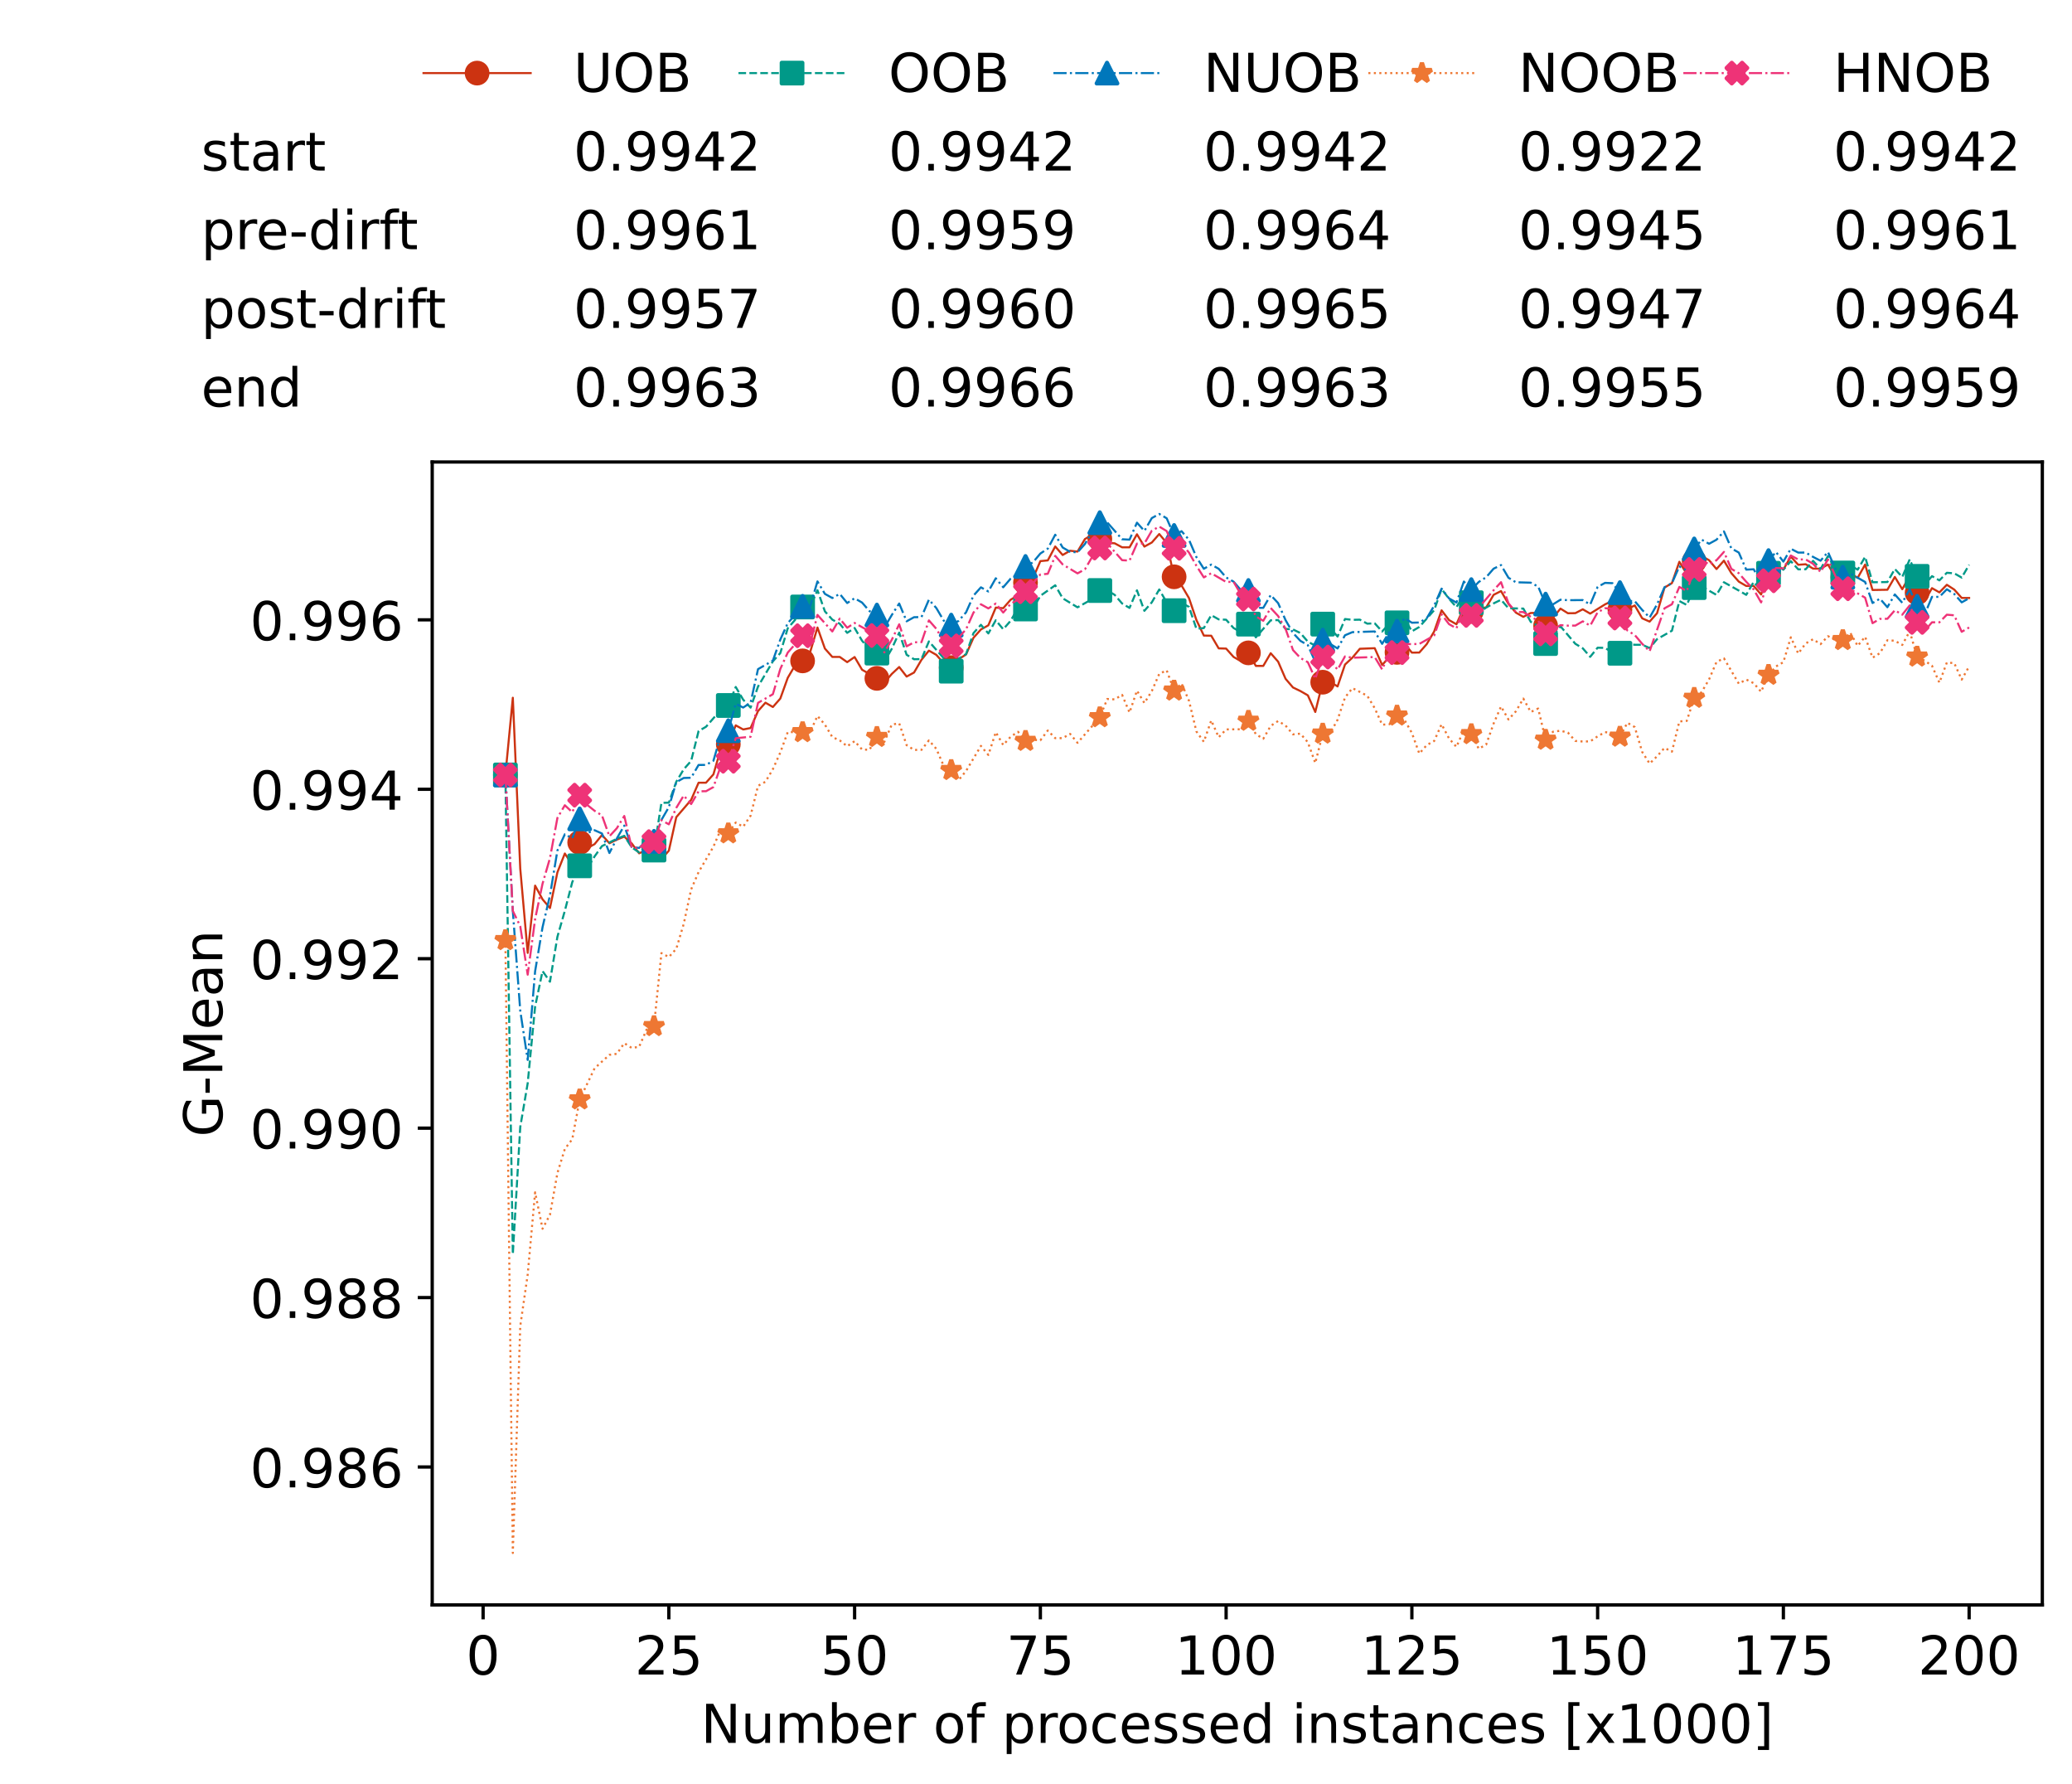 <?xml version="1.0" encoding="utf-8" standalone="no"?>
<!DOCTYPE svg PUBLIC "-//W3C//DTD SVG 1.1//EN"
  "http://www.w3.org/Graphics/SVG/1.1/DTD/svg11.dtd">
<!-- Created with matplotlib (https://matplotlib.org/) -->
<svg height="432.615pt" version="1.1" viewBox="0 0 502.65 432.615" width="502.65pt" xmlns="http://www.w3.org/2000/svg" xmlns:xlink="http://www.w3.org/1999/xlink">
 <defs>
  <style type="text/css">*{stroke-linecap:butt;stroke-linejoin:round;}</style>
 </defs>
 <g id="figure_1">
  <g id="patch_1">
   <path d="M 0 432.615 
L 502.65 432.615 
L 502.65 0 
L 0 0 
z
" style="fill:#ffffff;"/>
  </g>
  <g id="axes_1">
   <g id="patch_2">
    <path d="M 104.85 389.252 
L 495.45 389.252 
L 495.45 112.052 
L 104.85 112.052 
z
" style="fill:#ffffff;"/>
   </g>
   <g id="matplotlib.axis_1">
    <g id="xtick_1">
     <g id="line2d_1">
      <defs>
       <path d="M 0 0 
L 0 3.5 
" id="m932dab3738" style="stroke:#000000;stroke-width:0.8;"/>
      </defs>
      <g>
       <use style="stroke:#000000;stroke-width:0.8;" x="117.197" xlink:href="#m932dab3738" y="389.252"/>
      </g>
     </g>
     <g id="text_1">
      <!-- 0 -->
      <g transform="translate(113.061 406.13)scale(0.13 -0.13)">
       <defs>
        <path d="M 31.781 66.406 
Q 24.172 66.406 20.328 58.906 
Q 16.5 51.422 16.5 36.375 
Q 16.5 21.391 20.328 13.891 
Q 24.172 6.391 31.781 6.391 
Q 39.453 6.391 43.281 13.891 
Q 47.125 21.391 47.125 36.375 
Q 47.125 51.422 43.281 58.906 
Q 39.453 66.406 31.781 66.406 
z
M 31.781 74.219 
Q 44.047 74.219 50.516 64.516 
Q 56.984 54.828 56.984 36.375 
Q 56.984 17.969 50.516 8.266 
Q 44.047 -1.422 31.781 -1.422 
Q 19.531 -1.422 13.062 8.266 
Q 6.594 17.969 6.594 36.375 
Q 6.594 54.828 13.062 64.516 
Q 19.531 74.219 31.781 74.219 
z
" id="DejaVuSans-48"/>
       </defs>
       <use xlink:href="#DejaVuSans-48"/>
      </g>
     </g>
    </g>
    <g id="xtick_2">
     <g id="line2d_2">
      <g>
       <use style="stroke:#000000;stroke-width:0.8;" x="162.259" xlink:href="#m932dab3738" y="389.252"/>
      </g>
     </g>
     <g id="text_2">
      <!-- 25 -->
      <g transform="translate(153.988 406.13)scale(0.13 -0.13)">
       <defs>
        <path d="M 19.188 8.297 
L 53.609 8.297 
L 53.609 0 
L 7.328 0 
L 7.328 8.297 
Q 12.938 14.109 22.625 23.891 
Q 32.328 33.688 34.812 36.531 
Q 39.547 41.844 41.422 45.531 
Q 43.312 49.219 43.312 52.781 
Q 43.312 58.594 39.234 62.25 
Q 35.156 65.922 28.609 65.922 
Q 23.969 65.922 18.812 64.312 
Q 13.672 62.703 7.812 59.422 
L 7.812 69.391 
Q 13.766 71.781 18.938 73 
Q 24.125 74.219 28.422 74.219 
Q 39.75 74.219 46.484 68.547 
Q 53.219 62.891 53.219 53.422 
Q 53.219 48.922 51.531 44.891 
Q 49.859 40.875 45.406 35.406 
Q 44.188 33.984 37.641 27.219 
Q 31.109 20.453 19.188 8.297 
z
" id="DejaVuSans-50"/>
        <path d="M 10.797 72.906 
L 49.516 72.906 
L 49.516 64.594 
L 19.828 64.594 
L 19.828 46.734 
Q 21.969 47.469 24.109 47.828 
Q 26.266 48.188 28.422 48.188 
Q 40.625 48.188 47.75 41.5 
Q 54.891 34.812 54.891 23.391 
Q 54.891 11.625 47.562 5.094 
Q 40.234 -1.422 26.906 -1.422 
Q 22.312 -1.422 17.547 -0.641 
Q 12.797 0.141 7.719 1.703 
L 7.719 11.625 
Q 12.109 9.234 16.797 8.062 
Q 21.484 6.891 26.703 6.891 
Q 35.156 6.891 40.078 11.328 
Q 45.016 15.766 45.016 23.391 
Q 45.016 31 40.078 35.438 
Q 35.156 39.891 26.703 39.891 
Q 22.75 39.891 18.812 39.016 
Q 14.891 38.141 10.797 36.281 
z
" id="DejaVuSans-53"/>
       </defs>
       <use xlink:href="#DejaVuSans-50"/>
       <use x="63.623" xlink:href="#DejaVuSans-53"/>
      </g>
     </g>
    </g>
    <g id="xtick_3">
     <g id="line2d_3">
      <g>
       <use style="stroke:#000000;stroke-width:0.8;" x="207.322" xlink:href="#m932dab3738" y="389.252"/>
      </g>
     </g>
     <g id="text_3">
      <!-- 50 -->
      <g transform="translate(199.05 406.13)scale(0.13 -0.13)">
       <use xlink:href="#DejaVuSans-53"/>
       <use x="63.623" xlink:href="#DejaVuSans-48"/>
      </g>
     </g>
    </g>
    <g id="xtick_4">
     <g id="line2d_4">
      <g>
       <use style="stroke:#000000;stroke-width:0.8;" x="252.384" xlink:href="#m932dab3738" y="389.252"/>
      </g>
     </g>
     <g id="text_4">
      <!-- 75 -->
      <g transform="translate(244.113 406.13)scale(0.13 -0.13)">
       <defs>
        <path d="M 8.203 72.906 
L 55.078 72.906 
L 55.078 68.703 
L 28.609 0 
L 18.312 0 
L 43.219 64.594 
L 8.203 64.594 
z
" id="DejaVuSans-55"/>
       </defs>
       <use xlink:href="#DejaVuSans-55"/>
       <use x="63.623" xlink:href="#DejaVuSans-53"/>
      </g>
     </g>
    </g>
    <g id="xtick_5">
     <g id="line2d_5">
      <g>
       <use style="stroke:#000000;stroke-width:0.8;" x="297.446" xlink:href="#m932dab3738" y="389.252"/>
      </g>
     </g>
     <g id="text_5">
      <!-- 100 -->
      <g transform="translate(285.039 406.13)scale(0.13 -0.13)">
       <defs>
        <path d="M 12.406 8.297 
L 28.516 8.297 
L 28.516 63.922 
L 10.984 60.406 
L 10.984 69.391 
L 28.422 72.906 
L 38.281 72.906 
L 38.281 8.297 
L 54.391 8.297 
L 54.391 0 
L 12.406 0 
z
" id="DejaVuSans-49"/>
       </defs>
       <use xlink:href="#DejaVuSans-49"/>
       <use x="63.623" xlink:href="#DejaVuSans-48"/>
       <use x="127.246" xlink:href="#DejaVuSans-48"/>
      </g>
     </g>
    </g>
    <g id="xtick_6">
     <g id="line2d_6">
      <g>
       <use style="stroke:#000000;stroke-width:0.8;" x="342.509" xlink:href="#m932dab3738" y="389.252"/>
      </g>
     </g>
     <g id="text_6">
      <!-- 125 -->
      <g transform="translate(330.102 406.13)scale(0.13 -0.13)">
       <use xlink:href="#DejaVuSans-49"/>
       <use x="63.623" xlink:href="#DejaVuSans-50"/>
       <use x="127.246" xlink:href="#DejaVuSans-53"/>
      </g>
     </g>
    </g>
    <g id="xtick_7">
     <g id="line2d_7">
      <g>
       <use style="stroke:#000000;stroke-width:0.8;" x="387.571" xlink:href="#m932dab3738" y="389.252"/>
      </g>
     </g>
     <g id="text_7">
      <!-- 150 -->
      <g transform="translate(375.164 406.13)scale(0.13 -0.13)">
       <use xlink:href="#DejaVuSans-49"/>
       <use x="63.623" xlink:href="#DejaVuSans-53"/>
       <use x="127.246" xlink:href="#DejaVuSans-48"/>
      </g>
     </g>
    </g>
    <g id="xtick_8">
     <g id="line2d_8">
      <g>
       <use style="stroke:#000000;stroke-width:0.8;" x="432.633" xlink:href="#m932dab3738" y="389.252"/>
      </g>
     </g>
     <g id="text_8">
      <!-- 175 -->
      <g transform="translate(420.226 406.13)scale(0.13 -0.13)">
       <use xlink:href="#DejaVuSans-49"/>
       <use x="63.623" xlink:href="#DejaVuSans-55"/>
       <use x="127.246" xlink:href="#DejaVuSans-53"/>
      </g>
     </g>
    </g>
    <g id="xtick_9">
     <g id="line2d_9">
      <g>
       <use style="stroke:#000000;stroke-width:0.8;" x="477.695" xlink:href="#m932dab3738" y="389.252"/>
      </g>
     </g>
     <g id="text_9">
      <!-- 200 -->
      <g transform="translate(465.289 406.13)scale(0.13 -0.13)">
       <use xlink:href="#DejaVuSans-50"/>
       <use x="63.623" xlink:href="#DejaVuSans-48"/>
       <use x="127.246" xlink:href="#DejaVuSans-48"/>
      </g>
     </g>
    </g>
    <g id="text_10">
     <!-- Number of processed instances [x1000] -->
     <g transform="translate(170.025 422.711)scale(0.13 -0.13)">
      <defs>
       <path d="M 9.812 72.906 
L 23.094 72.906 
L 55.422 11.922 
L 55.422 72.906 
L 64.984 72.906 
L 64.984 0 
L 51.703 0 
L 19.391 60.984 
L 19.391 0 
L 9.812 0 
z
" id="DejaVuSans-78"/>
       <path d="M 8.5 21.578 
L 8.5 54.688 
L 17.484 54.688 
L 17.484 21.922 
Q 17.484 14.156 20.5 10.266 
Q 23.531 6.391 29.594 6.391 
Q 36.859 6.391 41.078 11.031 
Q 45.312 15.672 45.312 23.688 
L 45.312 54.688 
L 54.297 54.688 
L 54.297 0 
L 45.312 0 
L 45.312 8.406 
Q 42.047 3.422 37.719 1 
Q 33.406 -1.422 27.688 -1.422 
Q 18.266 -1.422 13.375 4.438 
Q 8.5 10.297 8.5 21.578 
z
M 31.109 56 
z
" id="DejaVuSans-117"/>
       <path d="M 52 44.188 
Q 55.375 50.25 60.062 53.125 
Q 64.75 56 71.094 56 
Q 79.641 56 84.281 50.016 
Q 88.922 44.047 88.922 33.016 
L 88.922 0 
L 79.891 0 
L 79.891 32.719 
Q 79.891 40.578 77.094 44.375 
Q 74.312 48.188 68.609 48.188 
Q 61.625 48.188 57.562 43.547 
Q 53.516 38.922 53.516 30.906 
L 53.516 0 
L 44.484 0 
L 44.484 32.719 
Q 44.484 40.625 41.703 44.406 
Q 38.922 48.188 33.109 48.188 
Q 26.219 48.188 22.156 43.531 
Q 18.109 38.875 18.109 30.906 
L 18.109 0 
L 9.078 0 
L 9.078 54.688 
L 18.109 54.688 
L 18.109 46.188 
Q 21.188 51.219 25.484 53.609 
Q 29.781 56 35.688 56 
Q 41.656 56 45.828 52.969 
Q 50 49.953 52 44.188 
z
" id="DejaVuSans-109"/>
       <path d="M 48.688 27.297 
Q 48.688 37.203 44.609 42.844 
Q 40.531 48.484 33.406 48.484 
Q 26.266 48.484 22.188 42.844 
Q 18.109 37.203 18.109 27.297 
Q 18.109 17.391 22.188 11.75 
Q 26.266 6.109 33.406 6.109 
Q 40.531 6.109 44.609 11.75 
Q 48.688 17.391 48.688 27.297 
z
M 18.109 46.391 
Q 20.953 51.266 25.266 53.625 
Q 29.594 56 35.594 56 
Q 45.562 56 51.781 48.094 
Q 58.016 40.188 58.016 27.297 
Q 58.016 14.406 51.781 6.484 
Q 45.562 -1.422 35.594 -1.422 
Q 29.594 -1.422 25.266 0.953 
Q 20.953 3.328 18.109 8.203 
L 18.109 0 
L 9.078 0 
L 9.078 75.984 
L 18.109 75.984 
z
" id="DejaVuSans-98"/>
       <path d="M 56.203 29.594 
L 56.203 25.203 
L 14.891 25.203 
Q 15.484 15.922 20.484 11.062 
Q 25.484 6.203 34.422 6.203 
Q 39.594 6.203 44.453 7.469 
Q 49.312 8.734 54.109 11.281 
L 54.109 2.781 
Q 49.266 0.734 44.188 -0.344 
Q 39.109 -1.422 33.891 -1.422 
Q 20.797 -1.422 13.156 6.188 
Q 5.516 13.812 5.516 26.812 
Q 5.516 40.234 12.766 48.109 
Q 20.016 56 32.328 56 
Q 43.359 56 49.781 48.891 
Q 56.203 41.797 56.203 29.594 
z
M 47.219 32.234 
Q 47.125 39.594 43.094 43.984 
Q 39.062 48.391 32.422 48.391 
Q 24.906 48.391 20.391 44.141 
Q 15.875 39.891 15.188 32.172 
z
" id="DejaVuSans-101"/>
       <path d="M 41.109 46.297 
Q 39.594 47.172 37.812 47.578 
Q 36.031 48 33.891 48 
Q 26.266 48 22.188 43.047 
Q 18.109 38.094 18.109 28.812 
L 18.109 0 
L 9.078 0 
L 9.078 54.688 
L 18.109 54.688 
L 18.109 46.188 
Q 20.953 51.172 25.484 53.578 
Q 30.031 56 36.531 56 
Q 37.453 56 38.578 55.875 
Q 39.703 55.766 41.062 55.516 
z
" id="DejaVuSans-114"/>
       <path id="DejaVuSans-32"/>
       <path d="M 30.609 48.391 
Q 23.391 48.391 19.188 42.75 
Q 14.984 37.109 14.984 27.297 
Q 14.984 17.484 19.156 11.844 
Q 23.344 6.203 30.609 6.203 
Q 37.797 6.203 41.984 11.859 
Q 46.188 17.531 46.188 27.297 
Q 46.188 37.016 41.984 42.703 
Q 37.797 48.391 30.609 48.391 
z
M 30.609 56 
Q 42.328 56 49.016 48.375 
Q 55.719 40.766 55.719 27.297 
Q 55.719 13.875 49.016 6.219 
Q 42.328 -1.422 30.609 -1.422 
Q 18.844 -1.422 12.172 6.219 
Q 5.516 13.875 5.516 27.297 
Q 5.516 40.766 12.172 48.375 
Q 18.844 56 30.609 56 
z
" id="DejaVuSans-111"/>
       <path d="M 37.109 75.984 
L 37.109 68.5 
L 28.516 68.5 
Q 23.688 68.5 21.797 66.547 
Q 19.922 64.594 19.922 59.516 
L 19.922 54.688 
L 34.719 54.688 
L 34.719 47.703 
L 19.922 47.703 
L 19.922 0 
L 10.891 0 
L 10.891 47.703 
L 2.297 47.703 
L 2.297 54.688 
L 10.891 54.688 
L 10.891 58.5 
Q 10.891 67.625 15.141 71.797 
Q 19.391 75.984 28.609 75.984 
z
" id="DejaVuSans-102"/>
       <path d="M 18.109 8.203 
L 18.109 -20.797 
L 9.078 -20.797 
L 9.078 54.688 
L 18.109 54.688 
L 18.109 46.391 
Q 20.953 51.266 25.266 53.625 
Q 29.594 56 35.594 56 
Q 45.562 56 51.781 48.094 
Q 58.016 40.188 58.016 27.297 
Q 58.016 14.406 51.781 6.484 
Q 45.562 -1.422 35.594 -1.422 
Q 29.594 -1.422 25.266 0.953 
Q 20.953 3.328 18.109 8.203 
z
M 48.688 27.297 
Q 48.688 37.203 44.609 42.844 
Q 40.531 48.484 33.406 48.484 
Q 26.266 48.484 22.188 42.844 
Q 18.109 37.203 18.109 27.297 
Q 18.109 17.391 22.188 11.75 
Q 26.266 6.109 33.406 6.109 
Q 40.531 6.109 44.609 11.75 
Q 48.688 17.391 48.688 27.297 
z
" id="DejaVuSans-112"/>
       <path d="M 48.781 52.594 
L 48.781 44.188 
Q 44.969 46.297 41.141 47.344 
Q 37.312 48.391 33.406 48.391 
Q 24.656 48.391 19.812 42.844 
Q 14.984 37.312 14.984 27.297 
Q 14.984 17.281 19.812 11.734 
Q 24.656 6.203 33.406 6.203 
Q 37.312 6.203 41.141 7.25 
Q 44.969 8.297 48.781 10.406 
L 48.781 2.094 
Q 45.016 0.344 40.984 -0.531 
Q 36.969 -1.422 32.422 -1.422 
Q 20.062 -1.422 12.781 6.344 
Q 5.516 14.109 5.516 27.297 
Q 5.516 40.672 12.859 48.328 
Q 20.219 56 33.016 56 
Q 37.156 56 41.109 55.141 
Q 45.062 54.297 48.781 52.594 
z
" id="DejaVuSans-99"/>
       <path d="M 44.281 53.078 
L 44.281 44.578 
Q 40.484 46.531 36.375 47.5 
Q 32.281 48.484 27.875 48.484 
Q 21.188 48.484 17.844 46.438 
Q 14.5 44.391 14.5 40.281 
Q 14.5 37.156 16.891 35.375 
Q 19.281 33.594 26.516 31.984 
L 29.594 31.297 
Q 39.156 29.25 43.188 25.516 
Q 47.219 21.781 47.219 15.094 
Q 47.219 7.469 41.188 3.016 
Q 35.156 -1.422 24.609 -1.422 
Q 20.219 -1.422 15.453 -0.562 
Q 10.688 0.297 5.422 2 
L 5.422 11.281 
Q 10.406 8.688 15.234 7.391 
Q 20.062 6.109 24.812 6.109 
Q 31.156 6.109 34.562 8.281 
Q 37.984 10.453 37.984 14.406 
Q 37.984 18.062 35.516 20.016 
Q 33.062 21.969 24.703 23.781 
L 21.578 24.516 
Q 13.234 26.266 9.516 29.906 
Q 5.812 33.547 5.812 39.891 
Q 5.812 47.609 11.281 51.797 
Q 16.75 56 26.812 56 
Q 31.781 56 36.172 55.266 
Q 40.578 54.547 44.281 53.078 
z
" id="DejaVuSans-115"/>
       <path d="M 45.406 46.391 
L 45.406 75.984 
L 54.391 75.984 
L 54.391 0 
L 45.406 0 
L 45.406 8.203 
Q 42.578 3.328 38.25 0.953 
Q 33.938 -1.422 27.875 -1.422 
Q 17.969 -1.422 11.734 6.484 
Q 5.516 14.406 5.516 27.297 
Q 5.516 40.188 11.734 48.094 
Q 17.969 56 27.875 56 
Q 33.938 56 38.25 53.625 
Q 42.578 51.266 45.406 46.391 
z
M 14.797 27.297 
Q 14.797 17.391 18.875 11.75 
Q 22.953 6.109 30.078 6.109 
Q 37.203 6.109 41.297 11.75 
Q 45.406 17.391 45.406 27.297 
Q 45.406 37.203 41.297 42.844 
Q 37.203 48.484 30.078 48.484 
Q 22.953 48.484 18.875 42.844 
Q 14.797 37.203 14.797 27.297 
z
" id="DejaVuSans-100"/>
       <path d="M 9.422 54.688 
L 18.406 54.688 
L 18.406 0 
L 9.422 0 
z
M 9.422 75.984 
L 18.406 75.984 
L 18.406 64.594 
L 9.422 64.594 
z
" id="DejaVuSans-105"/>
       <path d="M 54.891 33.016 
L 54.891 0 
L 45.906 0 
L 45.906 32.719 
Q 45.906 40.484 42.875 44.328 
Q 39.844 48.188 33.797 48.188 
Q 26.516 48.188 22.312 43.547 
Q 18.109 38.922 18.109 30.906 
L 18.109 0 
L 9.078 0 
L 9.078 54.688 
L 18.109 54.688 
L 18.109 46.188 
Q 21.344 51.125 25.703 53.562 
Q 30.078 56 35.797 56 
Q 45.219 56 50.047 50.172 
Q 54.891 44.344 54.891 33.016 
z
" id="DejaVuSans-110"/>
       <path d="M 18.312 70.219 
L 18.312 54.688 
L 36.812 54.688 
L 36.812 47.703 
L 18.312 47.703 
L 18.312 18.016 
Q 18.312 11.328 20.141 9.422 
Q 21.969 7.516 27.594 7.516 
L 36.812 7.516 
L 36.812 0 
L 27.594 0 
Q 17.188 0 13.234 3.875 
Q 9.281 7.766 9.281 18.016 
L 9.281 47.703 
L 2.688 47.703 
L 2.688 54.688 
L 9.281 54.688 
L 9.281 70.219 
z
" id="DejaVuSans-116"/>
       <path d="M 34.281 27.484 
Q 23.391 27.484 19.188 25 
Q 14.984 22.516 14.984 16.5 
Q 14.984 11.719 18.141 8.906 
Q 21.297 6.109 26.703 6.109 
Q 34.188 6.109 38.703 11.406 
Q 43.219 16.703 43.219 25.484 
L 43.219 27.484 
z
M 52.203 31.203 
L 52.203 0 
L 43.219 0 
L 43.219 8.297 
Q 40.141 3.328 35.547 0.953 
Q 30.953 -1.422 24.312 -1.422 
Q 15.922 -1.422 10.953 3.297 
Q 6 8.016 6 15.922 
Q 6 25.141 12.172 29.828 
Q 18.359 34.516 30.609 34.516 
L 43.219 34.516 
L 43.219 35.406 
Q 43.219 41.609 39.141 45 
Q 35.062 48.391 27.688 48.391 
Q 23 48.391 18.547 47.266 
Q 14.109 46.141 10.016 43.891 
L 10.016 52.203 
Q 14.938 54.109 19.578 55.047 
Q 24.219 56 28.609 56 
Q 40.484 56 46.344 49.844 
Q 52.203 43.703 52.203 31.203 
z
" id="DejaVuSans-97"/>
       <path d="M 8.594 75.984 
L 29.297 75.984 
L 29.297 69 
L 17.578 69 
L 17.578 -6.203 
L 29.297 -6.203 
L 29.297 -13.188 
L 8.594 -13.188 
z
" id="DejaVuSans-91"/>
       <path d="M 54.891 54.688 
L 35.109 28.078 
L 55.906 0 
L 45.312 0 
L 29.391 21.484 
L 13.484 0 
L 2.875 0 
L 24.125 28.609 
L 4.688 54.688 
L 15.281 54.688 
L 29.781 35.203 
L 44.281 54.688 
z
" id="DejaVuSans-120"/>
       <path d="M 30.422 75.984 
L 30.422 -13.188 
L 9.719 -13.188 
L 9.719 -6.203 
L 21.391 -6.203 
L 21.391 69 
L 9.719 69 
L 9.719 75.984 
z
" id="DejaVuSans-93"/>
      </defs>
      <use xlink:href="#DejaVuSans-78"/>
      <use x="74.805" xlink:href="#DejaVuSans-117"/>
      <use x="138.184" xlink:href="#DejaVuSans-109"/>
      <use x="235.596" xlink:href="#DejaVuSans-98"/>
      <use x="299.072" xlink:href="#DejaVuSans-101"/>
      <use x="360.596" xlink:href="#DejaVuSans-114"/>
      <use x="401.709" xlink:href="#DejaVuSans-32"/>
      <use x="433.496" xlink:href="#DejaVuSans-111"/>
      <use x="494.678" xlink:href="#DejaVuSans-102"/>
      <use x="529.883" xlink:href="#DejaVuSans-32"/>
      <use x="561.67" xlink:href="#DejaVuSans-112"/>
      <use x="625.146" xlink:href="#DejaVuSans-114"/>
      <use x="664.01" xlink:href="#DejaVuSans-111"/>
      <use x="725.191" xlink:href="#DejaVuSans-99"/>
      <use x="780.172" xlink:href="#DejaVuSans-101"/>
      <use x="841.695" xlink:href="#DejaVuSans-115"/>
      <use x="893.795" xlink:href="#DejaVuSans-115"/>
      <use x="945.895" xlink:href="#DejaVuSans-101"/>
      <use x="1007.418" xlink:href="#DejaVuSans-100"/>
      <use x="1070.895" xlink:href="#DejaVuSans-32"/>
      <use x="1102.682" xlink:href="#DejaVuSans-105"/>
      <use x="1130.465" xlink:href="#DejaVuSans-110"/>
      <use x="1193.844" xlink:href="#DejaVuSans-115"/>
      <use x="1245.943" xlink:href="#DejaVuSans-116"/>
      <use x="1285.152" xlink:href="#DejaVuSans-97"/>
      <use x="1346.432" xlink:href="#DejaVuSans-110"/>
      <use x="1409.811" xlink:href="#DejaVuSans-99"/>
      <use x="1464.791" xlink:href="#DejaVuSans-101"/>
      <use x="1526.314" xlink:href="#DejaVuSans-115"/>
      <use x="1578.414" xlink:href="#DejaVuSans-32"/>
      <use x="1610.201" xlink:href="#DejaVuSans-91"/>
      <use x="1649.215" xlink:href="#DejaVuSans-120"/>
      <use x="1708.395" xlink:href="#DejaVuSans-49"/>
      <use x="1772.018" xlink:href="#DejaVuSans-48"/>
      <use x="1835.641" xlink:href="#DejaVuSans-48"/>
      <use x="1899.264" xlink:href="#DejaVuSans-48"/>
      <use x="1962.887" xlink:href="#DejaVuSans-93"/>
     </g>
    </g>
   </g>
   <g id="matplotlib.axis_2">
    <g id="ytick_1">
     <g id="line2d_10">
      <defs>
       <path d="M 0 0 
L -3.5 0 
" id="m0ae01244c3" style="stroke:#000000;stroke-width:0.8;"/>
      </defs>
      <g>
       <use style="stroke:#000000;stroke-width:0.8;" x="104.85" xlink:href="#m0ae01244c3" y="355.8"/>
      </g>
     </g>
     <g id="text_11">
      <!-- 0.986 -->
      <g transform="translate(60.633 360.739)scale(0.13 -0.13)">
       <defs>
        <path d="M 10.688 12.406 
L 21 12.406 
L 21 0 
L 10.688 0 
z
" id="DejaVuSans-46"/>
        <path d="M 10.984 1.516 
L 10.984 10.5 
Q 14.703 8.734 18.5 7.812 
Q 22.312 6.891 25.984 6.891 
Q 35.75 6.891 40.891 13.453 
Q 46.047 20.016 46.781 33.406 
Q 43.953 29.203 39.594 26.953 
Q 35.25 24.703 29.984 24.703 
Q 19.047 24.703 12.672 31.312 
Q 6.297 37.938 6.297 49.422 
Q 6.297 60.641 12.938 67.422 
Q 19.578 74.219 30.609 74.219 
Q 43.266 74.219 49.922 64.516 
Q 56.594 54.828 56.594 36.375 
Q 56.594 19.141 48.406 8.859 
Q 40.234 -1.422 26.422 -1.422 
Q 22.703 -1.422 18.891 -0.688 
Q 15.094 0.047 10.984 1.516 
z
M 30.609 32.422 
Q 37.25 32.422 41.125 36.953 
Q 45.016 41.5 45.016 49.422 
Q 45.016 57.281 41.125 61.844 
Q 37.25 66.406 30.609 66.406 
Q 23.969 66.406 20.094 61.844 
Q 16.219 57.281 16.219 49.422 
Q 16.219 41.5 20.094 36.953 
Q 23.969 32.422 30.609 32.422 
z
" id="DejaVuSans-57"/>
        <path d="M 31.781 34.625 
Q 24.75 34.625 20.719 30.859 
Q 16.703 27.094 16.703 20.516 
Q 16.703 13.922 20.719 10.156 
Q 24.75 6.391 31.781 6.391 
Q 38.812 6.391 42.859 10.172 
Q 46.922 13.969 46.922 20.516 
Q 46.922 27.094 42.891 30.859 
Q 38.875 34.625 31.781 34.625 
z
M 21.922 38.812 
Q 15.578 40.375 12.031 44.719 
Q 8.5 49.078 8.5 55.328 
Q 8.5 64.062 14.719 69.141 
Q 20.953 74.219 31.781 74.219 
Q 42.672 74.219 48.875 69.141 
Q 55.078 64.062 55.078 55.328 
Q 55.078 49.078 51.531 44.719 
Q 48 40.375 41.703 38.812 
Q 48.828 37.156 52.797 32.312 
Q 56.781 27.484 56.781 20.516 
Q 56.781 9.906 50.312 4.234 
Q 43.844 -1.422 31.781 -1.422 
Q 19.734 -1.422 13.25 4.234 
Q 6.781 9.906 6.781 20.516 
Q 6.781 27.484 10.781 32.312 
Q 14.797 37.156 21.922 38.812 
z
M 18.312 54.391 
Q 18.312 48.734 21.844 45.562 
Q 25.391 42.391 31.781 42.391 
Q 38.141 42.391 41.719 45.562 
Q 45.312 48.734 45.312 54.391 
Q 45.312 60.062 41.719 63.234 
Q 38.141 66.406 31.781 66.406 
Q 25.391 66.406 21.844 63.234 
Q 18.312 60.062 18.312 54.391 
z
" id="DejaVuSans-56"/>
        <path d="M 33.016 40.375 
Q 26.375 40.375 22.484 35.828 
Q 18.609 31.297 18.609 23.391 
Q 18.609 15.531 22.484 10.953 
Q 26.375 6.391 33.016 6.391 
Q 39.656 6.391 43.531 10.953 
Q 47.406 15.531 47.406 23.391 
Q 47.406 31.297 43.531 35.828 
Q 39.656 40.375 33.016 40.375 
z
M 52.594 71.297 
L 52.594 62.312 
Q 48.875 64.062 45.094 64.984 
Q 41.312 65.922 37.594 65.922 
Q 27.828 65.922 22.672 59.328 
Q 17.531 52.734 16.797 39.406 
Q 19.672 43.656 24.016 45.922 
Q 28.375 48.188 33.594 48.188 
Q 44.578 48.188 50.953 41.516 
Q 57.328 34.859 57.328 23.391 
Q 57.328 12.156 50.688 5.359 
Q 44.047 -1.422 33.016 -1.422 
Q 20.359 -1.422 13.672 8.266 
Q 6.984 17.969 6.984 36.375 
Q 6.984 53.656 15.188 63.938 
Q 23.391 74.219 37.203 74.219 
Q 40.922 74.219 44.703 73.484 
Q 48.484 72.75 52.594 71.297 
z
" id="DejaVuSans-54"/>
       </defs>
       <use xlink:href="#DejaVuSans-48"/>
       <use x="63.623" xlink:href="#DejaVuSans-46"/>
       <use x="95.41" xlink:href="#DejaVuSans-57"/>
       <use x="159.033" xlink:href="#DejaVuSans-56"/>
       <use x="222.656" xlink:href="#DejaVuSans-54"/>
      </g>
     </g>
    </g>
    <g id="ytick_2">
     <g id="line2d_11">
      <g>
       <use style="stroke:#000000;stroke-width:0.8;" x="104.85" xlink:href="#m0ae01244c3" y="314.707"/>
      </g>
     </g>
     <g id="text_12">
      <!-- 0.988 -->
      <g transform="translate(60.633 319.646)scale(0.13 -0.13)">
       <use xlink:href="#DejaVuSans-48"/>
       <use x="63.623" xlink:href="#DejaVuSans-46"/>
       <use x="95.41" xlink:href="#DejaVuSans-57"/>
       <use x="159.033" xlink:href="#DejaVuSans-56"/>
       <use x="222.656" xlink:href="#DejaVuSans-56"/>
      </g>
     </g>
    </g>
    <g id="ytick_3">
     <g id="line2d_12">
      <g>
       <use style="stroke:#000000;stroke-width:0.8;" x="104.85" xlink:href="#m0ae01244c3" y="273.614"/>
      </g>
     </g>
     <g id="text_13">
      <!-- 0.990 -->
      <g transform="translate(60.633 278.553)scale(0.13 -0.13)">
       <use xlink:href="#DejaVuSans-48"/>
       <use x="63.623" xlink:href="#DejaVuSans-46"/>
       <use x="95.41" xlink:href="#DejaVuSans-57"/>
       <use x="159.033" xlink:href="#DejaVuSans-57"/>
       <use x="222.656" xlink:href="#DejaVuSans-48"/>
      </g>
     </g>
    </g>
    <g id="ytick_4">
     <g id="line2d_13">
      <g>
       <use style="stroke:#000000;stroke-width:0.8;" x="104.85" xlink:href="#m0ae01244c3" y="232.521"/>
      </g>
     </g>
     <g id="text_14">
      <!-- 0.992 -->
      <g transform="translate(60.633 237.46)scale(0.13 -0.13)">
       <use xlink:href="#DejaVuSans-48"/>
       <use x="63.623" xlink:href="#DejaVuSans-46"/>
       <use x="95.41" xlink:href="#DejaVuSans-57"/>
       <use x="159.033" xlink:href="#DejaVuSans-57"/>
       <use x="222.656" xlink:href="#DejaVuSans-50"/>
      </g>
     </g>
    </g>
    <g id="ytick_5">
     <g id="line2d_14">
      <g>
       <use style="stroke:#000000;stroke-width:0.8;" x="104.85" xlink:href="#m0ae01244c3" y="191.428"/>
      </g>
     </g>
     <g id="text_15">
      <!-- 0.994 -->
      <g transform="translate(60.633 196.367)scale(0.13 -0.13)">
       <defs>
        <path d="M 37.797 64.312 
L 12.891 25.391 
L 37.797 25.391 
z
M 35.203 72.906 
L 47.609 72.906 
L 47.609 25.391 
L 58.016 25.391 
L 58.016 17.188 
L 47.609 17.188 
L 47.609 0 
L 37.797 0 
L 37.797 17.188 
L 4.891 17.188 
L 4.891 26.703 
z
" id="DejaVuSans-52"/>
       </defs>
       <use xlink:href="#DejaVuSans-48"/>
       <use x="63.623" xlink:href="#DejaVuSans-46"/>
       <use x="95.41" xlink:href="#DejaVuSans-57"/>
       <use x="159.033" xlink:href="#DejaVuSans-57"/>
       <use x="222.656" xlink:href="#DejaVuSans-52"/>
      </g>
     </g>
    </g>
    <g id="ytick_6">
     <g id="line2d_15">
      <g>
       <use style="stroke:#000000;stroke-width:0.8;" x="104.85" xlink:href="#m0ae01244c3" y="150.335"/>
      </g>
     </g>
     <g id="text_16">
      <!-- 0.996 -->
      <g transform="translate(60.633 155.274)scale(0.13 -0.13)">
       <use xlink:href="#DejaVuSans-48"/>
       <use x="63.623" xlink:href="#DejaVuSans-46"/>
       <use x="95.41" xlink:href="#DejaVuSans-57"/>
       <use x="159.033" xlink:href="#DejaVuSans-57"/>
       <use x="222.656" xlink:href="#DejaVuSans-54"/>
      </g>
     </g>
    </g>
    <g id="text_17">
     <!-- G-Mean -->
     <g transform="translate(53.93 275.744)rotate(-90)scale(0.13 -0.13)">
      <defs>
       <path d="M 59.516 10.406 
L 59.516 29.984 
L 43.406 29.984 
L 43.406 38.094 
L 69.281 38.094 
L 69.281 6.781 
Q 63.578 2.734 56.688 0.656 
Q 49.812 -1.422 42 -1.422 
Q 24.906 -1.422 15.25 8.562 
Q 5.609 18.562 5.609 36.375 
Q 5.609 54.25 15.25 64.234 
Q 24.906 74.219 42 74.219 
Q 49.125 74.219 55.547 72.453 
Q 61.969 70.703 67.391 67.281 
L 67.391 56.781 
Q 61.922 61.422 55.766 63.766 
Q 49.609 66.109 42.828 66.109 
Q 29.438 66.109 22.719 58.641 
Q 16.016 51.172 16.016 36.375 
Q 16.016 21.625 22.719 14.156 
Q 29.438 6.688 42.828 6.688 
Q 48.047 6.688 52.141 7.594 
Q 56.25 8.5 59.516 10.406 
z
" id="DejaVuSans-71"/>
       <path d="M 4.891 31.391 
L 31.203 31.391 
L 31.203 23.391 
L 4.891 23.391 
z
" id="DejaVuSans-45"/>
       <path d="M 9.812 72.906 
L 24.516 72.906 
L 43.109 23.297 
L 61.812 72.906 
L 76.516 72.906 
L 76.516 0 
L 66.891 0 
L 66.891 64.016 
L 48.094 14.016 
L 38.188 14.016 
L 19.391 64.016 
L 19.391 0 
L 9.812 0 
z
" id="DejaVuSans-77"/>
      </defs>
      <use xlink:href="#DejaVuSans-71"/>
      <use x="77.49" xlink:href="#DejaVuSans-45"/>
      <use x="113.574" xlink:href="#DejaVuSans-77"/>
      <use x="199.854" xlink:href="#DejaVuSans-101"/>
      <use x="261.377" xlink:href="#DejaVuSans-97"/>
      <use x="322.656" xlink:href="#DejaVuSans-110"/>
     </g>
    </g>
   </g>
   <g id="line2d_16"/>
   <g id="line2d_17"/>
   <g id="line2d_18"/>
   <g id="line2d_19"/>
   <g id="line2d_20"/>
   <g id="line2d_21">
    <path clip-path="url(#p49dd8ccf46)" d="M 122.605 187.955 
L 124.407 169.227 
L 126.21 210.686 
L 128.012 231.115 
L 129.815 214.793 
L 131.617 218.123 
L 133.419 220.227 
L 135.222 211.57 
L 137.024 207.005 
L 138.827 209.72 
L 140.629 204.326 
L 142.432 205.715 
L 144.234 204.733 
L 146.037 202.514 
L 147.839 204.518 
L 149.642 203.645 
L 151.444 202.914 
L 153.247 204.559 
L 155.049 206.961 
L 158.654 205.324 
L 160.457 208.404 
L 162.259 206.308 
L 164.062 198.188 
L 167.667 193.995 
L 169.469 189.836 
L 171.272 189.83 
L 173.074 187.806 
L 174.877 181.56 
L 176.679 180.51 
L 178.482 175.921 
L 180.284 176.919 
L 182.087 176.568 
L 183.889 172.459 
L 185.692 170.424 
L 187.494 171.473 
L 189.297 169.42 
L 191.099 164.405 
L 192.902 161.333 
L 194.704 160.286 
L 196.507 158.257 
L 198.309 152.198 
L 200.112 157.298 
L 201.914 159.326 
L 203.717 159.324 
L 205.519 160.594 
L 207.322 159.355 
L 209.124 162.428 
L 214.532 165.564 
L 216.334 163.461 
L 218.137 161.778 
L 219.939 164.09 
L 221.742 163.111 
L 223.544 160.02 
L 225.347 157.798 
L 227.149 158.829 
L 228.952 160.88 
L 230.754 161.932 
L 232.557 159.89 
L 234.359 158.733 
L 236.162 154.676 
L 237.964 152.668 
L 239.767 151.66 
L 241.569 147.362 
L 243.372 147.511 
L 245.174 145.457 
L 246.976 144.366 
L 248.779 141.301 
L 250.581 140.247 
L 252.384 136.09 
L 254.186 135.915 
L 255.989 132.541 
L 257.791 134.603 
L 259.594 133.574 
L 261.396 133.775 
L 263.199 130.734 
L 265.001 129.681 
L 268.606 131.672 
L 270.409 131.768 
L 272.211 132.741 
L 274.014 132.744 
L 275.816 129.581 
L 277.619 132.567 
L 279.421 131.578 
L 281.224 129.523 
L 283.026 131.673 
L 284.829 139.896 
L 286.631 141.994 
L 288.434 145.051 
L 290.236 150.362 
L 292.039 154.146 
L 293.841 154.184 
L 295.644 157.252 
L 297.446 157.302 
L 299.249 159.324 
L 301.051 160.37 
L 302.854 158.342 
L 304.656 161.505 
L 306.459 161.507 
L 308.261 158.426 
L 310.064 160.474 
L 311.866 164.631 
L 313.669 166.736 
L 315.471 167.608 
L 317.274 168.645 
L 319.076 172.677 
L 320.879 165.458 
L 322.681 165.376 
L 324.484 166.486 
L 326.286 161.177 
L 328.089 159.497 
L 329.891 157.348 
L 333.496 157.211 
L 335.299 161.278 
L 337.101 159.273 
L 338.904 158.218 
L 340.706 156.105 
L 342.509 158.285 
L 344.311 158.265 
L 346.114 156.215 
L 347.916 153.154 
L 349.719 148.022 
L 351.521 150.389 
L 353.324 151.407 
L 355.126 147.293 
L 356.928 148.278 
L 358.731 147.506 
L 360.533 147.333 
L 362.336 144.265 
L 364.138 143.355 
L 365.941 146.463 
L 367.743 148.583 
L 369.546 149.608 
L 371.348 148.67 
L 373.151 148.648 
L 374.953 151.784 
L 376.756 149.791 
L 378.558 147.61 
L 380.361 148.733 
L 382.163 148.712 
L 383.966 147.775 
L 385.768 148.822 
L 389.373 146.58 
L 391.176 145.71 
L 392.978 147.842 
L 394.781 147.707 
L 396.583 146.845 
L 398.386 149.966 
L 400.188 150.76 
L 401.991 148.719 
L 403.793 142.52 
L 405.596 141.42 
L 407.398 136.25 
L 409.201 139.235 
L 411.003 136.123 
L 412.806 134.875 
L 414.608 135.87 
L 416.411 138.013 
L 418.213 135.976 
L 420.016 139.007 
L 421.818 141.063 
L 423.621 142.112 
L 425.423 142.103 
L 427.226 144.181 
L 429.028 139.006 
L 430.831 136.915 
L 432.633 138.12 
L 434.436 134.999 
L 436.238 136.979 
L 438.041 136.845 
L 439.843 137.907 
L 441.646 137.929 
L 443.448 136.915 
L 445.251 139.985 
L 447.053 139.985 
L 448.856 139.078 
L 450.658 140.143 
L 452.461 136.928 
L 454.263 143.094 
L 457.868 143.035 
L 459.671 139.934 
L 461.473 142.91 
L 463.276 139.65 
L 465.078 143.765 
L 466.881 145.824 
L 468.683 142.645 
L 470.485 143.673 
L 472.288 141.828 
L 474.09 142.998 
L 475.893 145.018 
L 477.695 145.03 
L 477.695 145.03 
" style="fill:none;stroke:#cc3311;stroke-linecap:square;stroke-width:0.5;"/>
    <defs>
     <path d="M 0 2.5 
C 0.663 2.5 1.299 2.237 1.768 1.768 
C 2.237 1.299 2.5 0.663 2.5 0 
C 2.5 -0.663 2.237 -1.299 1.768 -1.768 
C 1.299 -2.237 0.663 -2.5 0 -2.5 
C -0.663 -2.5 -1.299 -2.237 -1.768 -1.768 
C -2.237 -1.299 -2.5 -0.663 -2.5 0 
C -2.5 0.663 -2.237 1.299 -1.768 1.768 
C -1.299 2.237 -0.663 2.5 0 2.5 
z
" id="m4444d486ed" style="stroke:#cc3311;"/>
    </defs>
    <g clip-path="url(#p49dd8ccf46)">
     <use style="fill:#cc3311;stroke:#cc3311;" x="122.605" xlink:href="#m4444d486ed" y="187.955"/>
     <use style="fill:#cc3311;stroke:#cc3311;" x="140.629" xlink:href="#m4444d486ed" y="204.326"/>
     <use style="fill:#cc3311;stroke:#cc3311;" x="158.654" xlink:href="#m4444d486ed" y="205.324"/>
     <use style="fill:#cc3311;stroke:#cc3311;" x="176.679" xlink:href="#m4444d486ed" y="180.51"/>
     <use style="fill:#cc3311;stroke:#cc3311;" x="194.704" xlink:href="#m4444d486ed" y="160.286"/>
     <use style="fill:#cc3311;stroke:#cc3311;" x="212.729" xlink:href="#m4444d486ed" y="164.526"/>
     <use style="fill:#cc3311;stroke:#cc3311;" x="230.754" xlink:href="#m4444d486ed" y="161.932"/>
     <use style="fill:#cc3311;stroke:#cc3311;" x="248.779" xlink:href="#m4444d486ed" y="141.301"/>
     <use style="fill:#cc3311;stroke:#cc3311;" x="266.804" xlink:href="#m4444d486ed" y="130.69"/>
     <use style="fill:#cc3311;stroke:#cc3311;" x="284.829" xlink:href="#m4444d486ed" y="139.896"/>
     <use style="fill:#cc3311;stroke:#cc3311;" x="302.854" xlink:href="#m4444d486ed" y="158.342"/>
     <use style="fill:#cc3311;stroke:#cc3311;" x="320.879" xlink:href="#m4444d486ed" y="165.458"/>
     <use style="fill:#cc3311;stroke:#cc3311;" x="338.904" xlink:href="#m4444d486ed" y="158.218"/>
     <use style="fill:#cc3311;stroke:#cc3311;" x="356.928" xlink:href="#m4444d486ed" y="148.278"/>
     <use style="fill:#cc3311;stroke:#cc3311;" x="374.953" xlink:href="#m4444d486ed" y="151.784"/>
     <use style="fill:#cc3311;stroke:#cc3311;" x="392.978" xlink:href="#m4444d486ed" y="147.842"/>
     <use style="fill:#cc3311;stroke:#cc3311;" x="411.003" xlink:href="#m4444d486ed" y="136.123"/>
     <use style="fill:#cc3311;stroke:#cc3311;" x="429.028" xlink:href="#m4444d486ed" y="139.006"/>
     <use style="fill:#cc3311;stroke:#cc3311;" x="447.053" xlink:href="#m4444d486ed" y="139.985"/>
     <use style="fill:#cc3311;stroke:#cc3311;" x="465.078" xlink:href="#m4444d486ed" y="143.765"/>
    </g>
   </g>
   <g id="line2d_22"/>
   <g id="line2d_23"/>
   <g id="line2d_24"/>
   <g id="line2d_25"/>
   <g id="line2d_26">
    <path clip-path="url(#p49dd8ccf46)" d="M 122.605 187.955 
L 124.407 304.208 
L 126.21 273.332 
L 128.012 262.736 
L 129.815 244.121 
L 131.617 235.523 
L 133.419 238.096 
L 135.222 227.205 
L 137.024 220.903 
L 138.827 213.946 
L 140.629 209.99 
L 142.432 210.628 
L 144.234 207.72 
L 146.037 205.206 
L 149.642 203.43 
L 151.444 202.712 
L 153.247 205.51 
L 155.049 206.751 
L 156.852 204.981 
L 158.654 206.173 
L 160.457 194.721 
L 162.259 194.67 
L 164.062 189.602 
L 165.864 186.582 
L 167.667 184.54 
L 169.469 177.307 
L 171.272 176.265 
L 174.877 172.13 
L 176.679 171.101 
L 178.482 166.616 
L 180.284 169.689 
L 182.087 171.625 
L 183.889 166.513 
L 187.494 160.394 
L 189.297 158.395 
L 191.099 152.381 
L 192.902 150.316 
L 194.704 147.214 
L 196.507 147.218 
L 198.309 143.152 
L 200.112 148.273 
L 201.914 150.283 
L 203.717 151.273 
L 205.519 153.487 
L 207.322 152.317 
L 209.124 155.391 
L 210.927 157.479 
L 212.729 158.398 
L 214.532 160.518 
L 216.334 157.347 
L 218.137 153.435 
L 219.939 158.806 
L 221.742 159.886 
L 223.544 159.852 
L 225.347 155.561 
L 228.952 159.672 
L 230.754 162.779 
L 232.557 159.739 
L 234.359 158.643 
L 236.162 153.545 
L 237.964 151.537 
L 239.767 153.63 
L 241.569 150.429 
L 243.372 152.616 
L 245.174 150.562 
L 246.976 147.427 
L 248.779 147.699 
L 250.581 147.582 
L 252.384 144.507 
L 255.989 141.953 
L 257.791 145.092 
L 261.396 147.296 
L 265.001 145.274 
L 266.804 143.218 
L 268.606 143.152 
L 270.409 144.28 
L 272.211 146.36 
L 274.014 147.441 
L 275.816 143.176 
L 277.619 148.144 
L 279.421 146.083 
L 281.224 142.967 
L 283.026 146.12 
L 284.829 148.118 
L 286.631 146.204 
L 288.434 147.191 
L 290.236 152.488 
L 292.039 152.325 
L 293.841 149.198 
L 295.644 150.218 
L 297.446 150.303 
L 299.249 152.308 
L 301.051 153.344 
L 302.854 151.371 
L 304.656 154.583 
L 308.261 150.449 
L 310.064 150.393 
L 311.866 152.527 
L 313.669 152.661 
L 315.471 153.534 
L 317.274 155.631 
L 319.076 156.587 
L 320.879 151.37 
L 322.681 152.287 
L 324.484 154.387 
L 326.286 150.134 
L 328.089 150.331 
L 329.891 150.289 
L 331.694 151.26 
L 333.496 151.173 
L 335.299 153.159 
L 337.101 151.158 
L 338.904 151.058 
L 340.706 149.945 
L 342.509 153.122 
L 344.311 152.062 
L 347.916 147.996 
L 349.719 142.854 
L 351.521 145.221 
L 353.324 147.269 
L 355.126 144.213 
L 356.928 146.184 
L 358.731 148.614 
L 360.533 147.353 
L 362.336 146.341 
L 364.138 145.465 
L 365.941 147.516 
L 369.546 147.602 
L 371.348 150.816 
L 373.151 151.833 
L 374.953 156.073 
L 376.756 154.08 
L 378.558 151.899 
L 382.163 156.14 
L 383.966 157.238 
L 385.768 159.302 
L 387.571 157.09 
L 389.373 157.135 
L 391.176 158.282 
L 392.978 158.435 
L 394.781 156.153 
L 396.583 156.38 
L 398.386 156.38 
L 400.188 157.173 
L 401.991 155.015 
L 405.596 152.969 
L 407.398 145.774 
L 409.201 146.728 
L 411.003 142.512 
L 412.806 142.228 
L 416.411 144.291 
L 418.213 141.218 
L 421.818 143.228 
L 423.621 144.273 
L 425.423 141.147 
L 427.226 143.226 
L 429.028 139.044 
L 430.831 136.953 
L 432.633 138.159 
L 434.436 136.102 
L 436.238 138.081 
L 438.041 138.065 
L 439.843 136.028 
L 441.646 138.011 
L 443.448 134.882 
L 445.251 137.943 
L 447.053 138.972 
L 448.856 137.103 
L 450.658 138.168 
L 452.461 135.05 
L 454.263 141.216 
L 457.868 141.163 
L 459.671 137.996 
L 461.473 139.941 
L 463.276 135.67 
L 465.078 139.785 
L 466.881 141.844 
L 468.683 139.735 
L 470.485 140.763 
L 472.288 138.918 
L 474.09 139.053 
L 475.893 140.087 
L 477.695 136.987 
L 477.695 136.987 
" style="fill:none;stroke:#009988;stroke-dasharray:1.85,0.8;stroke-dashoffset:0;stroke-width:0.5;"/>
    <defs>
     <path d="M -2.5 2.5 
L 2.5 2.5 
L 2.5 -2.5 
L -2.5 -2.5 
z
" id="mfa9e99b347" style="stroke:#009988;stroke-linejoin:miter;"/>
    </defs>
    <g clip-path="url(#p49dd8ccf46)">
     <use style="fill:#009988;stroke:#009988;stroke-linejoin:miter;" x="122.605" xlink:href="#mfa9e99b347" y="187.955"/>
     <use style="fill:#009988;stroke:#009988;stroke-linejoin:miter;" x="140.629" xlink:href="#mfa9e99b347" y="209.99"/>
     <use style="fill:#009988;stroke:#009988;stroke-linejoin:miter;" x="158.654" xlink:href="#mfa9e99b347" y="206.173"/>
     <use style="fill:#009988;stroke:#009988;stroke-linejoin:miter;" x="176.679" xlink:href="#mfa9e99b347" y="171.101"/>
     <use style="fill:#009988;stroke:#009988;stroke-linejoin:miter;" x="194.704" xlink:href="#mfa9e99b347" y="147.214"/>
     <use style="fill:#009988;stroke:#009988;stroke-linejoin:miter;" x="212.729" xlink:href="#mfa9e99b347" y="158.398"/>
     <use style="fill:#009988;stroke:#009988;stroke-linejoin:miter;" x="230.754" xlink:href="#mfa9e99b347" y="162.779"/>
     <use style="fill:#009988;stroke:#009988;stroke-linejoin:miter;" x="248.779" xlink:href="#mfa9e99b347" y="147.699"/>
     <use style="fill:#009988;stroke:#009988;stroke-linejoin:miter;" x="266.804" xlink:href="#mfa9e99b347" y="143.218"/>
     <use style="fill:#009988;stroke:#009988;stroke-linejoin:miter;" x="284.829" xlink:href="#mfa9e99b347" y="148.118"/>
     <use style="fill:#009988;stroke:#009988;stroke-linejoin:miter;" x="302.854" xlink:href="#mfa9e99b347" y="151.371"/>
     <use style="fill:#009988;stroke:#009988;stroke-linejoin:miter;" x="320.879" xlink:href="#mfa9e99b347" y="151.37"/>
     <use style="fill:#009988;stroke:#009988;stroke-linejoin:miter;" x="338.904" xlink:href="#mfa9e99b347" y="151.058"/>
     <use style="fill:#009988;stroke:#009988;stroke-linejoin:miter;" x="356.928" xlink:href="#mfa9e99b347" y="146.184"/>
     <use style="fill:#009988;stroke:#009988;stroke-linejoin:miter;" x="374.953" xlink:href="#mfa9e99b347" y="156.073"/>
     <use style="fill:#009988;stroke:#009988;stroke-linejoin:miter;" x="392.978" xlink:href="#mfa9e99b347" y="158.435"/>
     <use style="fill:#009988;stroke:#009988;stroke-linejoin:miter;" x="411.003" xlink:href="#mfa9e99b347" y="142.512"/>
     <use style="fill:#009988;stroke:#009988;stroke-linejoin:miter;" x="429.028" xlink:href="#mfa9e99b347" y="139.044"/>
     <use style="fill:#009988;stroke:#009988;stroke-linejoin:miter;" x="447.053" xlink:href="#mfa9e99b347" y="138.972"/>
     <use style="fill:#009988;stroke:#009988;stroke-linejoin:miter;" x="465.078" xlink:href="#mfa9e99b347" y="139.785"/>
    </g>
   </g>
   <g id="line2d_27"/>
   <g id="line2d_28"/>
   <g id="line2d_29"/>
   <g id="line2d_30"/>
   <g id="line2d_31">
    <path clip-path="url(#p49dd8ccf46)" d="M 122.605 187.955 
L 124.407 220.931 
L 126.21 245.155 
L 128.012 257.071 
L 129.815 235.558 
L 131.617 224.873 
L 133.419 217.167 
L 135.222 206.284 
L 137.024 202.334 
L 138.827 203.321 
L 140.629 198.61 
L 142.432 202.058 
L 144.234 201.357 
L 146.037 202.158 
L 147.839 206.884 
L 149.642 203.352 
L 151.444 200.234 
L 153.247 205.457 
L 155.049 205.647 
L 156.852 203.891 
L 158.654 204.046 
L 160.457 198.858 
L 162.259 195.757 
L 164.062 189.697 
L 165.864 188.685 
L 167.667 188.631 
L 169.469 185.528 
L 171.272 185.517 
L 173.074 184.503 
L 174.877 178.324 
L 176.679 177.218 
L 178.482 170.683 
L 180.284 171.607 
L 182.087 170.426 
L 183.889 162.289 
L 187.494 160.223 
L 189.297 155.118 
L 191.099 151.143 
L 194.704 147.053 
L 196.507 147.126 
L 198.309 141.01 
L 200.112 144.031 
L 201.914 145.039 
L 203.717 144.04 
L 205.519 146.254 
L 207.322 145.097 
L 209.124 146.139 
L 210.927 148.21 
L 212.729 149.17 
L 214.532 152.224 
L 216.334 149.167 
L 218.137 146.371 
L 219.939 150.687 
L 221.742 149.694 
L 223.544 149.661 
L 225.347 145.43 
L 227.149 147.478 
L 228.952 150.547 
L 230.754 151.611 
L 232.557 150.568 
L 234.359 148.511 
L 236.162 144.454 
L 237.964 142.446 
L 239.767 143.453 
L 241.569 140.251 
L 243.372 142.438 
L 245.174 140.341 
L 246.976 139.301 
L 248.779 137.387 
L 250.581 136.397 
L 252.384 134.248 
L 254.186 133.061 
L 255.989 129.687 
L 257.791 132.785 
L 259.594 133.835 
L 261.396 133.955 
L 263.199 131.929 
L 265.001 128.833 
L 266.804 126.764 
L 268.606 126.699 
L 272.211 130.787 
L 274.014 130.887 
L 275.816 126.766 
L 277.619 128.763 
L 279.421 125.655 
L 281.224 124.652 
L 283.026 125.7 
L 284.829 129.868 
L 286.631 128.828 
L 288.434 130.904 
L 290.236 135.116 
L 292.039 137.945 
L 293.841 136.932 
L 295.644 137.952 
L 297.446 140.057 
L 299.249 141.063 
L 301.051 143.13 
L 302.854 143.212 
L 304.656 147.423 
L 306.459 147.425 
L 308.261 144.324 
L 310.064 146.275 
L 311.866 150.408 
L 313.669 153.512 
L 315.471 155.432 
L 317.274 156.469 
L 319.076 160.53 
L 320.879 155.245 
L 322.681 156.162 
L 324.484 157.273 
L 326.286 154.075 
L 328.089 153.318 
L 333.496 153.147 
L 335.299 156.157 
L 337.101 153.174 
L 338.904 153.074 
L 340.706 149.91 
L 342.509 151.029 
L 344.311 150.975 
L 346.114 149.95 
L 347.916 146.897 
L 349.719 142.763 
L 351.521 145.13 
L 353.324 146.148 
L 355.126 141.038 
L 356.928 143.004 
L 358.731 141.145 
L 360.533 140.001 
L 362.336 137.924 
L 364.138 137.048 
L 365.941 140.123 
L 367.743 141.223 
L 371.348 141.315 
L 373.151 142.275 
L 374.953 146.515 
L 376.756 146.571 
L 378.558 145.45 
L 380.361 145.568 
L 383.966 145.539 
L 385.768 146.616 
L 387.571 142.349 
L 389.373 141.366 
L 391.176 141.444 
L 392.978 143.734 
L 394.781 145.741 
L 396.583 145.807 
L 398.386 147.936 
L 400.188 149.775 
L 401.991 146.593 
L 403.793 142.425 
L 405.596 141.447 
L 407.398 137.373 
L 409.201 138.377 
L 411.003 133.135 
L 412.806 130.889 
L 414.608 131.884 
L 416.411 130.896 
L 418.213 128.885 
L 420.016 133 
L 421.818 134.017 
L 423.621 138.156 
L 425.423 138.064 
L 427.226 141.211 
L 429.028 135.965 
L 430.831 133.875 
L 432.633 136.211 
L 434.436 133.09 
L 436.238 134.024 
L 438.041 134.008 
L 439.843 135.07 
L 441.646 135.998 
L 443.448 133.881 
L 445.251 137.932 
L 447.053 139.993 
L 448.856 139.086 
L 452.461 141.145 
L 454.263 146.249 
L 456.066 145.204 
L 457.868 147.274 
L 459.671 144.173 
L 461.473 146.194 
L 463.276 142.934 
L 465.078 147.049 
L 466.881 149.107 
L 468.683 144.761 
L 470.485 144.761 
L 472.288 142.915 
L 474.09 144.069 
L 475.893 146.09 
L 477.695 145.094 
L 477.695 145.094 
" style="fill:none;stroke:#0077bb;stroke-dasharray:3.2,0.8,0.5,0.8;stroke-dashoffset:0;stroke-width:0.5;"/>
    <defs>
     <path d="M 0 -2.5 
L -2.5 2.5 
L 2.5 2.5 
z
" id="m81a19fb006" style="stroke:#0077bb;stroke-linejoin:miter;"/>
    </defs>
    <g clip-path="url(#p49dd8ccf46)">
     <use style="fill:#0077bb;stroke:#0077bb;stroke-linejoin:miter;" x="122.605" xlink:href="#m81a19fb006" y="187.955"/>
     <use style="fill:#0077bb;stroke:#0077bb;stroke-linejoin:miter;" x="140.629" xlink:href="#m81a19fb006" y="198.61"/>
     <use style="fill:#0077bb;stroke:#0077bb;stroke-linejoin:miter;" x="158.654" xlink:href="#m81a19fb006" y="204.046"/>
     <use style="fill:#0077bb;stroke:#0077bb;stroke-linejoin:miter;" x="176.679" xlink:href="#m81a19fb006" y="177.218"/>
     <use style="fill:#0077bb;stroke:#0077bb;stroke-linejoin:miter;" x="194.704" xlink:href="#m81a19fb006" y="147.053"/>
     <use style="fill:#0077bb;stroke:#0077bb;stroke-linejoin:miter;" x="212.729" xlink:href="#m81a19fb006" y="149.17"/>
     <use style="fill:#0077bb;stroke:#0077bb;stroke-linejoin:miter;" x="230.754" xlink:href="#m81a19fb006" y="151.611"/>
     <use style="fill:#0077bb;stroke:#0077bb;stroke-linejoin:miter;" x="248.779" xlink:href="#m81a19fb006" y="137.387"/>
     <use style="fill:#0077bb;stroke:#0077bb;stroke-linejoin:miter;" x="266.804" xlink:href="#m81a19fb006" y="126.764"/>
     <use style="fill:#0077bb;stroke:#0077bb;stroke-linejoin:miter;" x="284.829" xlink:href="#m81a19fb006" y="129.868"/>
     <use style="fill:#0077bb;stroke:#0077bb;stroke-linejoin:miter;" x="302.854" xlink:href="#m81a19fb006" y="143.212"/>
     <use style="fill:#0077bb;stroke:#0077bb;stroke-linejoin:miter;" x="320.879" xlink:href="#m81a19fb006" y="155.245"/>
     <use style="fill:#0077bb;stroke:#0077bb;stroke-linejoin:miter;" x="338.904" xlink:href="#m81a19fb006" y="153.074"/>
     <use style="fill:#0077bb;stroke:#0077bb;stroke-linejoin:miter;" x="356.928" xlink:href="#m81a19fb006" y="143.004"/>
     <use style="fill:#0077bb;stroke:#0077bb;stroke-linejoin:miter;" x="374.953" xlink:href="#m81a19fb006" y="146.515"/>
     <use style="fill:#0077bb;stroke:#0077bb;stroke-linejoin:miter;" x="392.978" xlink:href="#m81a19fb006" y="143.734"/>
     <use style="fill:#0077bb;stroke:#0077bb;stroke-linejoin:miter;" x="411.003" xlink:href="#m81a19fb006" y="133.135"/>
     <use style="fill:#0077bb;stroke:#0077bb;stroke-linejoin:miter;" x="429.028" xlink:href="#m81a19fb006" y="135.965"/>
     <use style="fill:#0077bb;stroke:#0077bb;stroke-linejoin:miter;" x="447.053" xlink:href="#m81a19fb006" y="139.993"/>
     <use style="fill:#0077bb;stroke:#0077bb;stroke-linejoin:miter;" x="465.078" xlink:href="#m81a19fb006" y="147.049"/>
    </g>
   </g>
   <g id="line2d_32"/>
   <g id="line2d_33"/>
   <g id="line2d_34"/>
   <g id="line2d_35"/>
   <g id="line2d_36">
    <path clip-path="url(#p49dd8ccf46)" d="M 122.605 228.046 
L 124.407 376.652 
L 126.21 321.628 
L 128.012 309.14 
L 129.815 289.184 
L 131.617 298.015 
L 133.419 294.618 
L 135.222 284.505 
L 137.024 278.661 
L 138.827 276.299 
L 140.629 266.674 
L 144.234 259.102 
L 147.839 255.838 
L 149.642 255.584 
L 151.444 253.003 
L 153.247 254.157 
L 155.049 253.892 
L 156.852 249.723 
L 158.654 248.894 
L 160.457 231.161 
L 162.259 232.114 
L 164.062 230.114 
L 165.864 224.092 
L 167.667 215.7 
L 169.469 211.517 
L 173.074 205.344 
L 174.877 201.129 
L 176.679 202.148 
L 178.482 199.496 
L 180.284 200.513 
L 182.087 197.845 
L 183.889 190.593 
L 185.692 189.598 
L 187.494 186.552 
L 189.297 182.511 
L 191.099 177.55 
L 196.507 177.591 
L 198.309 173.643 
L 200.112 175.742 
L 201.914 178.768 
L 203.717 179.575 
L 205.519 180.996 
L 207.322 179.757 
L 209.124 181.773 
L 210.927 181.856 
L 212.729 178.763 
L 214.532 179.938 
L 216.334 175.739 
L 218.137 175.426 
L 219.939 180.724 
L 221.742 181.882 
L 223.544 181.861 
L 225.347 179.565 
L 227.149 181.623 
L 228.952 185.799 
L 230.754 186.791 
L 232.557 189.197 
L 234.359 186.979 
L 237.964 180.908 
L 239.767 183.105 
L 241.569 177.579 
L 243.372 180.693 
L 245.174 178.683 
L 246.976 177.484 
L 248.779 179.72 
L 250.581 179.431 
L 252.384 179.549 
L 254.186 177.177 
L 255.989 179.029 
L 257.791 179.023 
L 259.594 177.994 
L 261.396 180.158 
L 265.001 176.044 
L 266.804 173.981 
L 268.606 169.526 
L 270.409 169.622 
L 272.211 168.525 
L 274.014 172.818 
L 275.816 167.501 
L 277.619 170.51 
L 279.421 167.606 
L 281.224 163.437 
L 283.026 162.573 
L 284.829 167.528 
L 286.631 165.759 
L 288.434 169.94 
L 290.236 177.397 
L 292.039 179.907 
L 293.841 174.723 
L 295.644 178.812 
L 297.446 176.901 
L 301.051 176.869 
L 302.854 174.841 
L 304.656 178.053 
L 306.459 179.18 
L 308.261 176.054 
L 310.064 174.868 
L 311.866 175.971 
L 313.669 178.109 
L 315.471 177.933 
L 317.274 180.03 
L 319.076 185.056 
L 320.879 177.951 
L 322.681 177.841 
L 324.484 174.564 
L 326.286 169.169 
L 328.089 166.892 
L 331.694 168.752 
L 333.496 171.759 
L 335.299 175.77 
L 337.101 175.64 
L 338.904 173.584 
L 340.706 174.577 
L 342.509 177.756 
L 344.311 182.769 
L 346.114 180.717 
L 347.916 179.711 
L 349.719 175.652 
L 351.521 179.099 
L 353.324 181.143 
L 355.126 177.004 
L 356.928 178.088 
L 358.731 181.594 
L 360.533 180.589 
L 362.336 175.49 
L 364.138 171.348 
L 365.941 174.5 
L 367.743 172.518 
L 369.546 169.425 
L 371.348 172.682 
L 373.151 171.842 
L 374.953 179.443 
L 376.756 177.463 
L 378.558 177.225 
L 380.361 177.681 
L 382.163 179.701 
L 383.966 179.843 
L 385.768 179.811 
L 387.571 178.585 
L 389.373 177.564 
L 391.176 177.799 
L 392.978 178.698 
L 394.781 175.305 
L 396.583 176.344 
L 398.386 182.382 
L 400.188 185.198 
L 401.991 183.421 
L 403.793 181.386 
L 405.596 182.302 
L 407.398 174.971 
L 409.201 174.834 
L 411.003 169.285 
L 412.806 167.846 
L 414.608 164.772 
L 416.411 160.548 
L 418.213 159.66 
L 421.818 165.812 
L 423.621 164.813 
L 425.423 165.691 
L 427.226 167.776 
L 429.028 163.699 
L 430.831 161.643 
L 432.633 160.601 
L 434.436 154.563 
L 436.238 158.505 
L 438.041 156.061 
L 439.843 155.033 
L 441.646 156.236 
L 443.448 154.291 
L 445.251 155.25 
L 447.053 155.269 
L 448.856 153.453 
L 450.658 156.652 
L 452.461 154.422 
L 454.263 159.528 
L 456.066 158.399 
L 457.868 155.278 
L 459.671 155.404 
L 461.473 156.424 
L 463.276 153.099 
L 465.078 159.282 
L 466.881 160.223 
L 468.683 161.457 
L 470.485 165.574 
L 472.288 160.68 
L 474.09 160.833 
L 475.893 164.829 
L 477.695 161.62 
L 477.695 161.62 
" style="fill:none;stroke:#ee7733;stroke-dasharray:0.5,0.825;stroke-dashoffset:0;stroke-width:0.5;"/>
    <defs>
     <path d="M 0 -2.5 
L -0.561 -0.773 
L -2.378 -0.773 
L -0.908 0.295 
L -1.469 2.023 
L -0 0.955 
L 1.469 2.023 
L 0.908 0.295 
L 2.378 -0.773 
L 0.561 -0.773 
z
" id="m7c9283e9ef" style="stroke:#ee7733;stroke-linejoin:bevel;"/>
    </defs>
    <g clip-path="url(#p49dd8ccf46)">
     <use style="fill:#ee7733;stroke:#ee7733;stroke-linejoin:bevel;" x="122.605" xlink:href="#m7c9283e9ef" y="228.046"/>
     <use style="fill:#ee7733;stroke:#ee7733;stroke-linejoin:bevel;" x="140.629" xlink:href="#m7c9283e9ef" y="266.674"/>
     <use style="fill:#ee7733;stroke:#ee7733;stroke-linejoin:bevel;" x="158.654" xlink:href="#m7c9283e9ef" y="248.894"/>
     <use style="fill:#ee7733;stroke:#ee7733;stroke-linejoin:bevel;" x="176.679" xlink:href="#m7c9283e9ef" y="202.148"/>
     <use style="fill:#ee7733;stroke:#ee7733;stroke-linejoin:bevel;" x="194.704" xlink:href="#m7c9283e9ef" y="177.601"/>
     <use style="fill:#ee7733;stroke:#ee7733;stroke-linejoin:bevel;" x="212.729" xlink:href="#m7c9283e9ef" y="178.763"/>
     <use style="fill:#ee7733;stroke:#ee7733;stroke-linejoin:bevel;" x="230.754" xlink:href="#m7c9283e9ef" y="186.791"/>
     <use style="fill:#ee7733;stroke:#ee7733;stroke-linejoin:bevel;" x="248.779" xlink:href="#m7c9283e9ef" y="179.72"/>
     <use style="fill:#ee7733;stroke:#ee7733;stroke-linejoin:bevel;" x="266.804" xlink:href="#m7c9283e9ef" y="173.981"/>
     <use style="fill:#ee7733;stroke:#ee7733;stroke-linejoin:bevel;" x="284.829" xlink:href="#m7c9283e9ef" y="167.528"/>
     <use style="fill:#ee7733;stroke:#ee7733;stroke-linejoin:bevel;" x="302.854" xlink:href="#m7c9283e9ef" y="174.841"/>
     <use style="fill:#ee7733;stroke:#ee7733;stroke-linejoin:bevel;" x="320.879" xlink:href="#m7c9283e9ef" y="177.951"/>
     <use style="fill:#ee7733;stroke:#ee7733;stroke-linejoin:bevel;" x="338.904" xlink:href="#m7c9283e9ef" y="173.584"/>
     <use style="fill:#ee7733;stroke:#ee7733;stroke-linejoin:bevel;" x="356.928" xlink:href="#m7c9283e9ef" y="178.088"/>
     <use style="fill:#ee7733;stroke:#ee7733;stroke-linejoin:bevel;" x="374.953" xlink:href="#m7c9283e9ef" y="179.443"/>
     <use style="fill:#ee7733;stroke:#ee7733;stroke-linejoin:bevel;" x="392.978" xlink:href="#m7c9283e9ef" y="178.698"/>
     <use style="fill:#ee7733;stroke:#ee7733;stroke-linejoin:bevel;" x="411.003" xlink:href="#m7c9283e9ef" y="169.285"/>
     <use style="fill:#ee7733;stroke:#ee7733;stroke-linejoin:bevel;" x="429.028" xlink:href="#m7c9283e9ef" y="163.699"/>
     <use style="fill:#ee7733;stroke:#ee7733;stroke-linejoin:bevel;" x="447.053" xlink:href="#m7c9283e9ef" y="155.269"/>
     <use style="fill:#ee7733;stroke:#ee7733;stroke-linejoin:bevel;" x="465.078" xlink:href="#m7c9283e9ef" y="159.282"/>
    </g>
   </g>
   <g id="line2d_37"/>
   <g id="line2d_38"/>
   <g id="line2d_39"/>
   <g id="line2d_40"/>
   <g id="line2d_41">
    <path clip-path="url(#p49dd8ccf46)" d="M 122.605 187.955 
L 124.407 220.931 
L 126.21 224.632 
L 128.012 236.393 
L 129.815 222.898 
L 131.617 214.322 
L 133.419 208.124 
L 135.222 198.371 
L 137.024 195.3 
L 138.827 196.991 
L 140.629 192.856 
L 142.432 195.2 
L 144.234 196.64 
L 146.037 197.778 
L 147.839 202.837 
L 149.642 200.875 
L 151.444 197.902 
L 153.247 205.547 
L 155.049 205.733 
L 156.852 203.972 
L 158.654 204.128 
L 160.457 198.939 
L 162.259 199.921 
L 164.062 195.932 
L 165.864 192.948 
L 167.667 195.013 
L 169.469 191.91 
L 171.272 191.899 
L 173.074 190.885 
L 174.877 185.731 
L 176.679 184.625 
L 178.482 179.04 
L 182.087 178.687 
L 183.889 170.467 
L 187.494 168.37 
L 189.297 162.249 
L 191.099 158.274 
L 194.704 154.184 
L 196.507 156.254 
L 198.309 149.135 
L 201.914 153.15 
L 203.717 150.033 
L 205.519 152.247 
L 207.322 151.089 
L 212.729 154.138 
L 214.532 158.227 
L 216.334 155.17 
L 218.137 151.42 
L 219.939 156.757 
L 221.742 155.778 
L 223.544 155.744 
L 225.347 150.467 
L 227.149 152.515 
L 228.952 155.584 
L 230.754 156.648 
L 234.359 152.623 
L 236.162 148.567 
L 237.964 146.559 
L 239.767 147.565 
L 241.569 146.378 
L 243.372 148.565 
L 245.174 146.467 
L 246.976 145.428 
L 250.581 141.488 
L 252.384 139.339 
L 254.186 139.164 
L 255.989 134.821 
L 257.791 136.883 
L 261.396 139.063 
L 263.199 138.076 
L 265.001 134.98 
L 266.804 132.911 
L 268.606 131.773 
L 272.211 135.862 
L 274.014 135.962 
L 275.816 131.841 
L 277.619 131.824 
L 279.421 128.715 
L 281.224 127.712 
L 283.026 128.806 
L 284.829 132.974 
L 286.631 131.934 
L 288.434 134.01 
L 290.236 137.21 
L 292.039 140.039 
L 293.841 139.026 
L 297.446 141.142 
L 299.249 141.109 
L 301.051 144.204 
L 302.854 145.289 
L 304.656 149.5 
L 306.459 150.562 
L 308.261 147.46 
L 310.064 149.411 
L 311.866 152.513 
L 313.669 157.661 
L 315.471 159.581 
L 317.274 160.618 
L 319.076 164.634 
L 320.879 159.349 
L 322.681 160.266 
L 324.484 162.395 
L 326.286 159.197 
L 328.089 159.519 
L 333.496 159.348 
L 335.299 162.358 
L 337.101 158.346 
L 338.904 158.278 
L 340.706 156.166 
L 342.509 156.225 
L 344.311 156.171 
L 347.916 154.14 
L 349.719 149.009 
L 351.521 151.376 
L 353.324 152.394 
L 355.126 147.284 
L 356.928 149.25 
L 358.731 147.391 
L 362.336 143.152 
L 364.138 141.196 
L 365.941 146.322 
L 367.743 148.438 
L 369.546 148.438 
L 371.348 149.571 
L 373.151 150.531 
L 374.953 153.736 
L 378.558 151.62 
L 380.361 151.737 
L 382.163 151.727 
L 383.966 150.693 
L 385.768 151.74 
L 387.571 148.502 
L 389.373 147.519 
L 391.176 147.597 
L 392.978 149.887 
L 394.781 152.904 
L 396.583 154.018 
L 398.386 156.147 
L 400.188 157.951 
L 403.793 147.536 
L 405.596 146.555 
L 407.398 142.348 
L 409.201 143.352 
L 411.003 138.111 
L 412.806 135.865 
L 414.608 136.86 
L 416.411 135.871 
L 418.213 133.86 
L 420.016 137.975 
L 421.818 139.02 
L 423.621 141.092 
L 425.423 142.957 
L 427.226 146.104 
L 429.028 140.858 
L 430.831 137.758 
L 432.633 137.846 
L 434.436 134.725 
L 436.238 135.694 
L 438.041 135.678 
L 439.843 136.74 
L 441.646 138.724 
L 443.448 135.7 
L 445.251 139.695 
L 447.053 142.788 
L 448.856 142.898 
L 452.461 144.957 
L 454.263 151.142 
L 456.066 150.098 
L 457.868 150.078 
L 459.671 148.014 
L 461.473 149.082 
L 463.276 146.833 
L 465.078 150.949 
L 466.881 153.007 
L 468.683 150.928 
L 470.485 150.928 
L 472.288 149.083 
L 474.09 149.236 
L 475.893 153.232 
L 477.695 152.187 
L 477.695 152.187 
" style="fill:none;stroke:#ee3377;stroke-dasharray:3.2,0.8,0.5,0.8;stroke-dashoffset:0;stroke-width:0.5;"/>
    <defs>
     <path d="M -1.25 2.5 
L 0 1.25 
L 1.25 2.5 
L 2.5 1.25 
L 1.25 0 
L 2.5 -1.25 
L 1.25 -2.5 
L 0 -1.25 
L -1.25 -2.5 
L -2.5 -1.25 
L -1.25 0 
L -2.5 1.25 
z
" id="m449d51a04f" style="stroke:#ee3377;stroke-linejoin:miter;"/>
    </defs>
    <g clip-path="url(#p49dd8ccf46)">
     <use style="fill:#ee3377;stroke:#ee3377;stroke-linejoin:miter;" x="122.605" xlink:href="#m449d51a04f" y="187.955"/>
     <use style="fill:#ee3377;stroke:#ee3377;stroke-linejoin:miter;" x="140.629" xlink:href="#m449d51a04f" y="192.856"/>
     <use style="fill:#ee3377;stroke:#ee3377;stroke-linejoin:miter;" x="158.654" xlink:href="#m449d51a04f" y="204.128"/>
     <use style="fill:#ee3377;stroke:#ee3377;stroke-linejoin:miter;" x="176.679" xlink:href="#m449d51a04f" y="184.625"/>
     <use style="fill:#ee3377;stroke:#ee3377;stroke-linejoin:miter;" x="194.704" xlink:href="#m449d51a04f" y="154.184"/>
     <use style="fill:#ee3377;stroke:#ee3377;stroke-linejoin:miter;" x="212.729" xlink:href="#m449d51a04f" y="154.138"/>
     <use style="fill:#ee3377;stroke:#ee3377;stroke-linejoin:miter;" x="230.754" xlink:href="#m449d51a04f" y="156.648"/>
     <use style="fill:#ee3377;stroke:#ee3377;stroke-linejoin:miter;" x="248.779" xlink:href="#m449d51a04f" y="143.514"/>
     <use style="fill:#ee3377;stroke:#ee3377;stroke-linejoin:miter;" x="266.804" xlink:href="#m449d51a04f" y="132.911"/>
     <use style="fill:#ee3377;stroke:#ee3377;stroke-linejoin:miter;" x="284.829" xlink:href="#m449d51a04f" y="132.974"/>
     <use style="fill:#ee3377;stroke:#ee3377;stroke-linejoin:miter;" x="302.854" xlink:href="#m449d51a04f" y="145.289"/>
     <use style="fill:#ee3377;stroke:#ee3377;stroke-linejoin:miter;" x="320.879" xlink:href="#m449d51a04f" y="159.349"/>
     <use style="fill:#ee3377;stroke:#ee3377;stroke-linejoin:miter;" x="338.904" xlink:href="#m449d51a04f" y="158.278"/>
     <use style="fill:#ee3377;stroke:#ee3377;stroke-linejoin:miter;" x="356.928" xlink:href="#m449d51a04f" y="149.25"/>
     <use style="fill:#ee3377;stroke:#ee3377;stroke-linejoin:miter;" x="374.953" xlink:href="#m449d51a04f" y="153.736"/>
     <use style="fill:#ee3377;stroke:#ee3377;stroke-linejoin:miter;" x="392.978" xlink:href="#m449d51a04f" y="149.887"/>
     <use style="fill:#ee3377;stroke:#ee3377;stroke-linejoin:miter;" x="411.003" xlink:href="#m449d51a04f" y="138.111"/>
     <use style="fill:#ee3377;stroke:#ee3377;stroke-linejoin:miter;" x="429.028" xlink:href="#m449d51a04f" y="140.858"/>
     <use style="fill:#ee3377;stroke:#ee3377;stroke-linejoin:miter;" x="447.053" xlink:href="#m449d51a04f" y="142.788"/>
     <use style="fill:#ee3377;stroke:#ee3377;stroke-linejoin:miter;" x="465.078" xlink:href="#m449d51a04f" y="150.949"/>
    </g>
   </g>
   <g id="line2d_42"/>
   <g id="line2d_43"/>
   <g id="line2d_44"/>
   <g id="line2d_45"/>
   <g id="patch_3">
    <path d="M 104.85 389.252 
L 104.85 112.052 
" style="fill:none;stroke:#000000;stroke-linecap:square;stroke-linejoin:miter;stroke-width:0.8;"/>
   </g>
   <g id="patch_4">
    <path d="M 495.45 389.252 
L 495.45 112.052 
" style="fill:none;stroke:#000000;stroke-linecap:square;stroke-linejoin:miter;stroke-width:0.8;"/>
   </g>
   <g id="patch_5">
    <path d="M 104.85 389.252 
L 495.45 389.252 
" style="fill:none;stroke:#000000;stroke-linecap:square;stroke-linejoin:miter;stroke-width:0.8;"/>
   </g>
   <g id="patch_6">
    <path d="M 104.85 112.052 
L 495.45 112.052 
" style="fill:none;stroke:#000000;stroke-linecap:square;stroke-linejoin:miter;stroke-width:0.8;"/>
   </g>
   <g id="legend_1">
    <g id="line2d_46"/>
    <g id="line2d_47"/>
    <g id="text_18">
     <!--   -->
     <g transform="translate(48.8 22.278)scale(0.13 -0.13)">
      <use xlink:href="#DejaVuSans-32"/>
     </g>
    </g>
    <g id="line2d_48"/>
    <g id="line2d_49"/>
    <g id="text_19">
     <!-- start -->
     <g transform="translate(48.8 41.36)scale(0.13 -0.13)">
      <use xlink:href="#DejaVuSans-115"/>
      <use x="52.1" xlink:href="#DejaVuSans-116"/>
      <use x="91.309" xlink:href="#DejaVuSans-97"/>
      <use x="152.588" xlink:href="#DejaVuSans-114"/>
      <use x="193.701" xlink:href="#DejaVuSans-116"/>
     </g>
    </g>
    <g id="line2d_50"/>
    <g id="line2d_51"/>
    <g id="text_20">
     <!-- pre-dirft -->
     <g transform="translate(48.8 60.441)scale(0.13 -0.13)">
      <use xlink:href="#DejaVuSans-112"/>
      <use x="63.477" xlink:href="#DejaVuSans-114"/>
      <use x="102.34" xlink:href="#DejaVuSans-101"/>
      <use x="163.863" xlink:href="#DejaVuSans-45"/>
      <use x="199.947" xlink:href="#DejaVuSans-100"/>
      <use x="263.424" xlink:href="#DejaVuSans-105"/>
      <use x="291.207" xlink:href="#DejaVuSans-114"/>
      <use x="332.32" xlink:href="#DejaVuSans-102"/>
      <use x="365.775" xlink:href="#DejaVuSans-116"/>
     </g>
    </g>
    <g id="line2d_52"/>
    <g id="line2d_53"/>
    <g id="text_21">
     <!-- post-drift -->
     <g transform="translate(48.8 79.523)scale(0.13 -0.13)">
      <use xlink:href="#DejaVuSans-112"/>
      <use x="63.477" xlink:href="#DejaVuSans-111"/>
      <use x="124.658" xlink:href="#DejaVuSans-115"/>
      <use x="176.758" xlink:href="#DejaVuSans-116"/>
      <use x="215.967" xlink:href="#DejaVuSans-45"/>
      <use x="252.051" xlink:href="#DejaVuSans-100"/>
      <use x="315.527" xlink:href="#DejaVuSans-114"/>
      <use x="356.641" xlink:href="#DejaVuSans-105"/>
      <use x="384.424" xlink:href="#DejaVuSans-102"/>
      <use x="417.879" xlink:href="#DejaVuSans-116"/>
     </g>
    </g>
    <g id="line2d_54"/>
    <g id="line2d_55"/>
    <g id="text_22">
     <!-- end -->
     <g transform="translate(48.8 98.604)scale(0.13 -0.13)">
      <use xlink:href="#DejaVuSans-101"/>
      <use x="61.523" xlink:href="#DejaVuSans-110"/>
      <use x="124.902" xlink:href="#DejaVuSans-100"/>
     </g>
    </g>
    <g id="line2d_56">
     <path d="M 102.738 17.728 
L 128.738 17.728 
" style="fill:none;stroke:#cc3311;stroke-linecap:square;stroke-width:0.5;"/>
    </g>
    <g id="line2d_57">
     <g>
      <use style="fill:#cc3311;stroke:#cc3311;" x="115.738" xlink:href="#m4444d486ed" y="17.728"/>
     </g>
    </g>
    <g id="text_23">
     <!-- UOB -->
     <g transform="translate(139.138 22.278)scale(0.13 -0.13)">
      <defs>
       <path d="M 8.688 72.906 
L 18.609 72.906 
L 18.609 28.609 
Q 18.609 16.891 22.844 11.734 
Q 27.094 6.594 36.625 6.594 
Q 46.094 6.594 50.344 11.734 
Q 54.594 16.891 54.594 28.609 
L 54.594 72.906 
L 64.5 72.906 
L 64.5 27.391 
Q 64.5 13.141 57.438 5.859 
Q 50.391 -1.422 36.625 -1.422 
Q 22.797 -1.422 15.734 5.859 
Q 8.688 13.141 8.688 27.391 
z
" id="DejaVuSans-85"/>
       <path d="M 39.406 66.219 
Q 28.656 66.219 22.328 58.203 
Q 16.016 50.203 16.016 36.375 
Q 16.016 22.609 22.328 14.594 
Q 28.656 6.594 39.406 6.594 
Q 50.141 6.594 56.422 14.594 
Q 62.703 22.609 62.703 36.375 
Q 62.703 50.203 56.422 58.203 
Q 50.141 66.219 39.406 66.219 
z
M 39.406 74.219 
Q 54.734 74.219 63.906 63.938 
Q 73.094 53.656 73.094 36.375 
Q 73.094 19.141 63.906 8.859 
Q 54.734 -1.422 39.406 -1.422 
Q 24.031 -1.422 14.812 8.828 
Q 5.609 19.094 5.609 36.375 
Q 5.609 53.656 14.812 63.938 
Q 24.031 74.219 39.406 74.219 
z
" id="DejaVuSans-79"/>
       <path d="M 19.672 34.812 
L 19.672 8.109 
L 35.5 8.109 
Q 43.453 8.109 47.281 11.406 
Q 51.125 14.703 51.125 21.484 
Q 51.125 28.328 47.281 31.562 
Q 43.453 34.812 35.5 34.812 
z
M 19.672 64.797 
L 19.672 42.828 
L 34.281 42.828 
Q 41.5 42.828 45.031 45.531 
Q 48.578 48.25 48.578 53.812 
Q 48.578 59.328 45.031 62.062 
Q 41.5 64.797 34.281 64.797 
z
M 9.812 72.906 
L 35.016 72.906 
Q 46.297 72.906 52.391 68.219 
Q 58.5 63.531 58.5 54.891 
Q 58.5 48.188 55.375 44.234 
Q 52.25 40.281 46.188 39.312 
Q 53.469 37.75 57.5 32.781 
Q 61.531 27.828 61.531 20.406 
Q 61.531 10.641 54.891 5.312 
Q 48.25 0 35.984 0 
L 9.812 0 
z
" id="DejaVuSans-66"/>
      </defs>
      <use xlink:href="#DejaVuSans-85"/>
      <use x="73.193" xlink:href="#DejaVuSans-79"/>
      <use x="151.904" xlink:href="#DejaVuSans-66"/>
     </g>
    </g>
    <g id="line2d_58"/>
    <g id="line2d_59"/>
    <g id="text_24">
     <!-- 0.9942 -->
     <g transform="translate(139.138 41.36)scale(0.13 -0.13)">
      <use xlink:href="#DejaVuSans-48"/>
      <use x="63.623" xlink:href="#DejaVuSans-46"/>
      <use x="95.41" xlink:href="#DejaVuSans-57"/>
      <use x="159.033" xlink:href="#DejaVuSans-57"/>
      <use x="222.656" xlink:href="#DejaVuSans-52"/>
      <use x="286.279" xlink:href="#DejaVuSans-50"/>
     </g>
    </g>
    <g id="line2d_60"/>
    <g id="line2d_61"/>
    <g id="text_25">
     <!-- 0.9961 -->
     <g transform="translate(139.138 60.441)scale(0.13 -0.13)">
      <use xlink:href="#DejaVuSans-48"/>
      <use x="63.623" xlink:href="#DejaVuSans-46"/>
      <use x="95.41" xlink:href="#DejaVuSans-57"/>
      <use x="159.033" xlink:href="#DejaVuSans-57"/>
      <use x="222.656" xlink:href="#DejaVuSans-54"/>
      <use x="286.279" xlink:href="#DejaVuSans-49"/>
     </g>
    </g>
    <g id="line2d_62"/>
    <g id="line2d_63"/>
    <g id="text_26">
     <!-- 0.9957 -->
     <g transform="translate(139.138 79.523)scale(0.13 -0.13)">
      <use xlink:href="#DejaVuSans-48"/>
      <use x="63.623" xlink:href="#DejaVuSans-46"/>
      <use x="95.41" xlink:href="#DejaVuSans-57"/>
      <use x="159.033" xlink:href="#DejaVuSans-57"/>
      <use x="222.656" xlink:href="#DejaVuSans-53"/>
      <use x="286.279" xlink:href="#DejaVuSans-55"/>
     </g>
    </g>
    <g id="line2d_64"/>
    <g id="line2d_65"/>
    <g id="text_27">
     <!-- 0.9963 -->
     <g transform="translate(139.138 98.604)scale(0.13 -0.13)">
      <defs>
       <path d="M 40.578 39.312 
Q 47.656 37.797 51.625 33 
Q 55.609 28.219 55.609 21.188 
Q 55.609 10.406 48.188 4.484 
Q 40.766 -1.422 27.094 -1.422 
Q 22.516 -1.422 17.656 -0.516 
Q 12.797 0.391 7.625 2.203 
L 7.625 11.719 
Q 11.719 9.328 16.594 8.109 
Q 21.484 6.891 26.812 6.891 
Q 36.078 6.891 40.938 10.547 
Q 45.797 14.203 45.797 21.188 
Q 45.797 27.641 41.281 31.266 
Q 36.766 34.906 28.719 34.906 
L 20.219 34.906 
L 20.219 43.016 
L 29.109 43.016 
Q 36.375 43.016 40.234 45.922 
Q 44.094 48.828 44.094 54.297 
Q 44.094 59.906 40.109 62.906 
Q 36.141 65.922 28.719 65.922 
Q 24.656 65.922 20.016 65.031 
Q 15.375 64.156 9.812 62.312 
L 9.812 71.094 
Q 15.438 72.656 20.344 73.438 
Q 25.25 74.219 29.594 74.219 
Q 40.828 74.219 47.359 69.109 
Q 53.906 64.016 53.906 55.328 
Q 53.906 49.266 50.438 45.094 
Q 46.969 40.922 40.578 39.312 
z
" id="DejaVuSans-51"/>
      </defs>
      <use xlink:href="#DejaVuSans-48"/>
      <use x="63.623" xlink:href="#DejaVuSans-46"/>
      <use x="95.41" xlink:href="#DejaVuSans-57"/>
      <use x="159.033" xlink:href="#DejaVuSans-57"/>
      <use x="222.656" xlink:href="#DejaVuSans-54"/>
      <use x="286.279" xlink:href="#DejaVuSans-51"/>
     </g>
    </g>
    <g id="line2d_66">
     <path d="M 179.144 17.728 
L 205.144 17.728 
" style="fill:none;stroke:#009988;stroke-dasharray:1.85,0.8;stroke-dashoffset:0;stroke-width:0.5;"/>
    </g>
    <g id="line2d_67">
     <g>
      <use style="fill:#009988;stroke:#009988;stroke-linejoin:miter;" x="192.144" xlink:href="#mfa9e99b347" y="17.728"/>
     </g>
    </g>
    <g id="text_28">
     <!-- OOB -->
     <g transform="translate(215.544 22.278)scale(0.13 -0.13)">
      <use xlink:href="#DejaVuSans-79"/>
      <use x="78.711" xlink:href="#DejaVuSans-79"/>
      <use x="157.422" xlink:href="#DejaVuSans-66"/>
     </g>
    </g>
    <g id="line2d_68"/>
    <g id="line2d_69"/>
    <g id="text_29">
     <!-- 0.9942 -->
     <g transform="translate(215.544 41.36)scale(0.13 -0.13)">
      <use xlink:href="#DejaVuSans-48"/>
      <use x="63.623" xlink:href="#DejaVuSans-46"/>
      <use x="95.41" xlink:href="#DejaVuSans-57"/>
      <use x="159.033" xlink:href="#DejaVuSans-57"/>
      <use x="222.656" xlink:href="#DejaVuSans-52"/>
      <use x="286.279" xlink:href="#DejaVuSans-50"/>
     </g>
    </g>
    <g id="line2d_70"/>
    <g id="line2d_71"/>
    <g id="text_30">
     <!-- 0.9959 -->
     <g transform="translate(215.544 60.441)scale(0.13 -0.13)">
      <use xlink:href="#DejaVuSans-48"/>
      <use x="63.623" xlink:href="#DejaVuSans-46"/>
      <use x="95.41" xlink:href="#DejaVuSans-57"/>
      <use x="159.033" xlink:href="#DejaVuSans-57"/>
      <use x="222.656" xlink:href="#DejaVuSans-53"/>
      <use x="286.279" xlink:href="#DejaVuSans-57"/>
     </g>
    </g>
    <g id="line2d_72"/>
    <g id="line2d_73"/>
    <g id="text_31">
     <!-- 0.9960 -->
     <g transform="translate(215.544 79.523)scale(0.13 -0.13)">
      <use xlink:href="#DejaVuSans-48"/>
      <use x="63.623" xlink:href="#DejaVuSans-46"/>
      <use x="95.41" xlink:href="#DejaVuSans-57"/>
      <use x="159.033" xlink:href="#DejaVuSans-57"/>
      <use x="222.656" xlink:href="#DejaVuSans-54"/>
      <use x="286.279" xlink:href="#DejaVuSans-48"/>
     </g>
    </g>
    <g id="line2d_74"/>
    <g id="line2d_75"/>
    <g id="text_32">
     <!-- 0.9966 -->
     <g transform="translate(215.544 98.604)scale(0.13 -0.13)">
      <use xlink:href="#DejaVuSans-48"/>
      <use x="63.623" xlink:href="#DejaVuSans-46"/>
      <use x="95.41" xlink:href="#DejaVuSans-57"/>
      <use x="159.033" xlink:href="#DejaVuSans-57"/>
      <use x="222.656" xlink:href="#DejaVuSans-54"/>
      <use x="286.279" xlink:href="#DejaVuSans-54"/>
     </g>
    </g>
    <g id="line2d_76">
     <path d="M 255.55 17.728 
L 281.55 17.728 
" style="fill:none;stroke:#0077bb;stroke-dasharray:3.2,0.8,0.5,0.8;stroke-dashoffset:0;stroke-width:0.5;"/>
    </g>
    <g id="line2d_77">
     <g>
      <use style="fill:#0077bb;stroke:#0077bb;stroke-linejoin:miter;" x="268.55" xlink:href="#m81a19fb006" y="17.728"/>
     </g>
    </g>
    <g id="text_33">
     <!-- NUOB -->
     <g transform="translate(291.95 22.278)scale(0.13 -0.13)">
      <use xlink:href="#DejaVuSans-78"/>
      <use x="74.805" xlink:href="#DejaVuSans-85"/>
      <use x="147.998" xlink:href="#DejaVuSans-79"/>
      <use x="226.709" xlink:href="#DejaVuSans-66"/>
     </g>
    </g>
    <g id="line2d_78"/>
    <g id="line2d_79"/>
    <g id="text_34">
     <!-- 0.9942 -->
     <g transform="translate(291.95 41.36)scale(0.13 -0.13)">
      <use xlink:href="#DejaVuSans-48"/>
      <use x="63.623" xlink:href="#DejaVuSans-46"/>
      <use x="95.41" xlink:href="#DejaVuSans-57"/>
      <use x="159.033" xlink:href="#DejaVuSans-57"/>
      <use x="222.656" xlink:href="#DejaVuSans-52"/>
      <use x="286.279" xlink:href="#DejaVuSans-50"/>
     </g>
    </g>
    <g id="line2d_80"/>
    <g id="line2d_81"/>
    <g id="text_35">
     <!-- 0.9964 -->
     <g transform="translate(291.95 60.441)scale(0.13 -0.13)">
      <use xlink:href="#DejaVuSans-48"/>
      <use x="63.623" xlink:href="#DejaVuSans-46"/>
      <use x="95.41" xlink:href="#DejaVuSans-57"/>
      <use x="159.033" xlink:href="#DejaVuSans-57"/>
      <use x="222.656" xlink:href="#DejaVuSans-54"/>
      <use x="286.279" xlink:href="#DejaVuSans-52"/>
     </g>
    </g>
    <g id="line2d_82"/>
    <g id="line2d_83"/>
    <g id="text_36">
     <!-- 0.9965 -->
     <g transform="translate(291.95 79.523)scale(0.13 -0.13)">
      <use xlink:href="#DejaVuSans-48"/>
      <use x="63.623" xlink:href="#DejaVuSans-46"/>
      <use x="95.41" xlink:href="#DejaVuSans-57"/>
      <use x="159.033" xlink:href="#DejaVuSans-57"/>
      <use x="222.656" xlink:href="#DejaVuSans-54"/>
      <use x="286.279" xlink:href="#DejaVuSans-53"/>
     </g>
    </g>
    <g id="line2d_84"/>
    <g id="line2d_85"/>
    <g id="text_37">
     <!-- 0.9963 -->
     <g transform="translate(291.95 98.604)scale(0.13 -0.13)">
      <use xlink:href="#DejaVuSans-48"/>
      <use x="63.623" xlink:href="#DejaVuSans-46"/>
      <use x="95.41" xlink:href="#DejaVuSans-57"/>
      <use x="159.033" xlink:href="#DejaVuSans-57"/>
      <use x="222.656" xlink:href="#DejaVuSans-54"/>
      <use x="286.279" xlink:href="#DejaVuSans-51"/>
     </g>
    </g>
    <g id="line2d_86">
     <path d="M 331.956 17.728 
L 357.956 17.728 
" style="fill:none;stroke:#ee7733;stroke-dasharray:0.5,0.825;stroke-dashoffset:0;stroke-width:0.5;"/>
    </g>
    <g id="line2d_87">
     <g>
      <use style="fill:#ee7733;stroke:#ee7733;stroke-linejoin:bevel;" x="344.956" xlink:href="#m7c9283e9ef" y="17.728"/>
     </g>
    </g>
    <g id="text_38">
     <!-- NOOB -->
     <g transform="translate(368.356 22.278)scale(0.13 -0.13)">
      <use xlink:href="#DejaVuSans-78"/>
      <use x="74.805" xlink:href="#DejaVuSans-79"/>
      <use x="153.516" xlink:href="#DejaVuSans-79"/>
      <use x="232.227" xlink:href="#DejaVuSans-66"/>
     </g>
    </g>
    <g id="line2d_88"/>
    <g id="line2d_89"/>
    <g id="text_39">
     <!-- 0.9922 -->
     <g transform="translate(368.356 41.36)scale(0.13 -0.13)">
      <use xlink:href="#DejaVuSans-48"/>
      <use x="63.623" xlink:href="#DejaVuSans-46"/>
      <use x="95.41" xlink:href="#DejaVuSans-57"/>
      <use x="159.033" xlink:href="#DejaVuSans-57"/>
      <use x="222.656" xlink:href="#DejaVuSans-50"/>
      <use x="286.279" xlink:href="#DejaVuSans-50"/>
     </g>
    </g>
    <g id="line2d_90"/>
    <g id="line2d_91"/>
    <g id="text_40">
     <!-- 0.9945 -->
     <g transform="translate(368.356 60.441)scale(0.13 -0.13)">
      <use xlink:href="#DejaVuSans-48"/>
      <use x="63.623" xlink:href="#DejaVuSans-46"/>
      <use x="95.41" xlink:href="#DejaVuSans-57"/>
      <use x="159.033" xlink:href="#DejaVuSans-57"/>
      <use x="222.656" xlink:href="#DejaVuSans-52"/>
      <use x="286.279" xlink:href="#DejaVuSans-53"/>
     </g>
    </g>
    <g id="line2d_92"/>
    <g id="line2d_93"/>
    <g id="text_41">
     <!-- 0.9947 -->
     <g transform="translate(368.356 79.523)scale(0.13 -0.13)">
      <use xlink:href="#DejaVuSans-48"/>
      <use x="63.623" xlink:href="#DejaVuSans-46"/>
      <use x="95.41" xlink:href="#DejaVuSans-57"/>
      <use x="159.033" xlink:href="#DejaVuSans-57"/>
      <use x="222.656" xlink:href="#DejaVuSans-52"/>
      <use x="286.279" xlink:href="#DejaVuSans-55"/>
     </g>
    </g>
    <g id="line2d_94"/>
    <g id="line2d_95"/>
    <g id="text_42">
     <!-- 0.9955 -->
     <g transform="translate(368.356 98.604)scale(0.13 -0.13)">
      <use xlink:href="#DejaVuSans-48"/>
      <use x="63.623" xlink:href="#DejaVuSans-46"/>
      <use x="95.41" xlink:href="#DejaVuSans-57"/>
      <use x="159.033" xlink:href="#DejaVuSans-57"/>
      <use x="222.656" xlink:href="#DejaVuSans-53"/>
      <use x="286.279" xlink:href="#DejaVuSans-53"/>
     </g>
    </g>
    <g id="line2d_96">
     <path d="M 408.362 17.728 
L 434.362 17.728 
" style="fill:none;stroke:#ee3377;stroke-dasharray:3.2,0.8,0.5,0.8;stroke-dashoffset:0;stroke-width:0.5;"/>
    </g>
    <g id="line2d_97">
     <g>
      <use style="fill:#ee3377;stroke:#ee3377;stroke-linejoin:miter;" x="421.362" xlink:href="#m449d51a04f" y="17.728"/>
     </g>
    </g>
    <g id="text_43">
     <!-- HNOB -->
     <g transform="translate(444.762 22.278)scale(0.13 -0.13)">
      <defs>
       <path d="M 9.812 72.906 
L 19.672 72.906 
L 19.672 43.016 
L 55.516 43.016 
L 55.516 72.906 
L 65.375 72.906 
L 65.375 0 
L 55.516 0 
L 55.516 34.719 
L 19.672 34.719 
L 19.672 0 
L 9.812 0 
z
" id="DejaVuSans-72"/>
      </defs>
      <use xlink:href="#DejaVuSans-72"/>
      <use x="75.195" xlink:href="#DejaVuSans-78"/>
      <use x="150" xlink:href="#DejaVuSans-79"/>
      <use x="228.711" xlink:href="#DejaVuSans-66"/>
     </g>
    </g>
    <g id="line2d_98"/>
    <g id="line2d_99"/>
    <g id="text_44">
     <!-- 0.9942 -->
     <g transform="translate(444.762 41.36)scale(0.13 -0.13)">
      <use xlink:href="#DejaVuSans-48"/>
      <use x="63.623" xlink:href="#DejaVuSans-46"/>
      <use x="95.41" xlink:href="#DejaVuSans-57"/>
      <use x="159.033" xlink:href="#DejaVuSans-57"/>
      <use x="222.656" xlink:href="#DejaVuSans-52"/>
      <use x="286.279" xlink:href="#DejaVuSans-50"/>
     </g>
    </g>
    <g id="line2d_100"/>
    <g id="line2d_101"/>
    <g id="text_45">
     <!-- 0.9961 -->
     <g transform="translate(444.762 60.441)scale(0.13 -0.13)">
      <use xlink:href="#DejaVuSans-48"/>
      <use x="63.623" xlink:href="#DejaVuSans-46"/>
      <use x="95.41" xlink:href="#DejaVuSans-57"/>
      <use x="159.033" xlink:href="#DejaVuSans-57"/>
      <use x="222.656" xlink:href="#DejaVuSans-54"/>
      <use x="286.279" xlink:href="#DejaVuSans-49"/>
     </g>
    </g>
    <g id="line2d_102"/>
    <g id="line2d_103"/>
    <g id="text_46">
     <!-- 0.9964 -->
     <g transform="translate(444.762 79.523)scale(0.13 -0.13)">
      <use xlink:href="#DejaVuSans-48"/>
      <use x="63.623" xlink:href="#DejaVuSans-46"/>
      <use x="95.41" xlink:href="#DejaVuSans-57"/>
      <use x="159.033" xlink:href="#DejaVuSans-57"/>
      <use x="222.656" xlink:href="#DejaVuSans-54"/>
      <use x="286.279" xlink:href="#DejaVuSans-52"/>
     </g>
    </g>
    <g id="line2d_104"/>
    <g id="line2d_105"/>
    <g id="text_47">
     <!-- 0.9959 -->
     <g transform="translate(444.762 98.604)scale(0.13 -0.13)">
      <use xlink:href="#DejaVuSans-48"/>
      <use x="63.623" xlink:href="#DejaVuSans-46"/>
      <use x="95.41" xlink:href="#DejaVuSans-57"/>
      <use x="159.033" xlink:href="#DejaVuSans-57"/>
      <use x="222.656" xlink:href="#DejaVuSans-53"/>
      <use x="286.279" xlink:href="#DejaVuSans-57"/>
     </g>
    </g>
   </g>
  </g>
 </g>
 <defs>
  <clipPath id="p49dd8ccf46">
   <rect height="277.2" width="390.6" x="104.85" y="112.052"/>
  </clipPath>
 </defs>
</svg>
